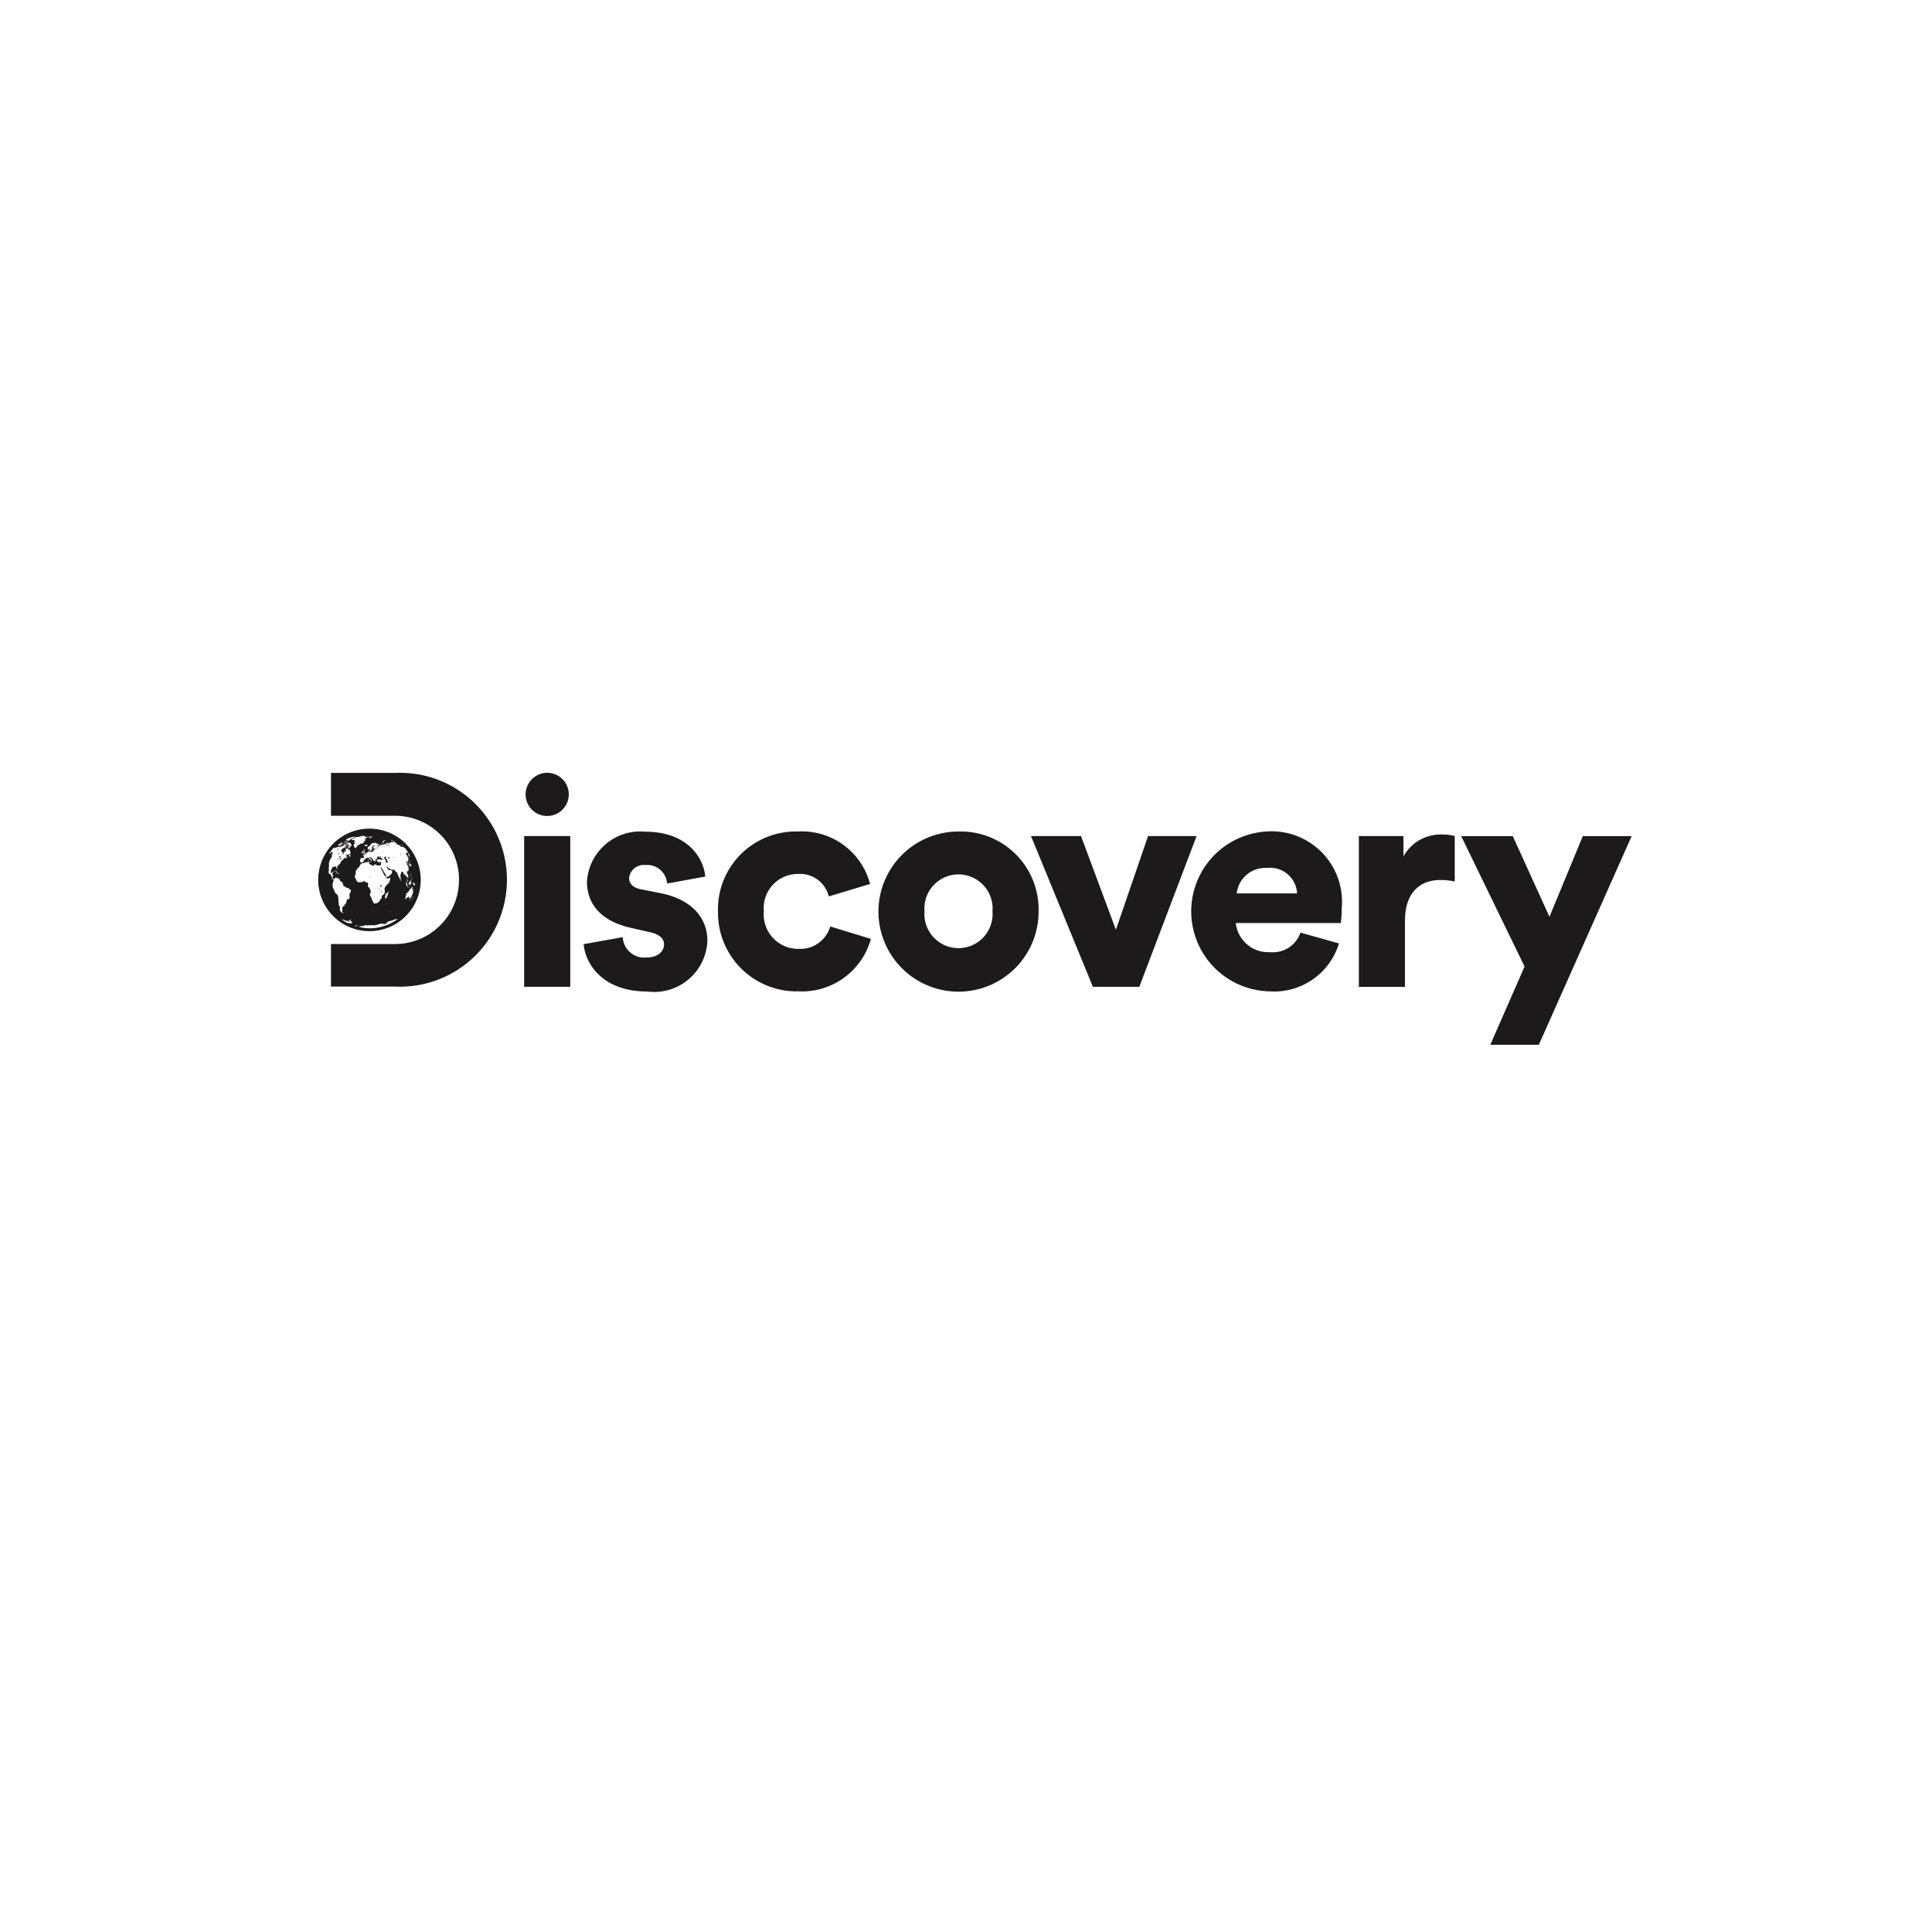 <svg xmlns="http://www.w3.org/2000/svg" xmlns:xlink="http://www.w3.org/1999/xlink" width="85" height="85" viewBox="0 0 85 85">
  <defs>
    <filter id="Rectángulo_18093" x="0" y="0" width="85" height="85" filterUnits="userSpaceOnUse">
      <feOffset dy="3" input="SourceAlpha"/>
      <feGaussianBlur stdDeviation="3" result="blur"/>
      <feFlood flood-opacity="0.161"/>
      <feComposite operator="in" in2="blur"/>
      <feComposite in="SourceGraphic"/>
    </filter>
    <clipPath id="clip-path">
      <rect id="Rectángulo_18354" data-name="Rectángulo 18354" width="57.786" height="11.964" fill="none"/>
    </clipPath>
  </defs>
  <g id="Grupo_19656" data-name="Grupo 19656" transform="translate(-9072 -1145)">
    <g transform="matrix(1, 0, 0, 1, 9072, 1145)" filter="url(#Rectángulo_18093)">
      <rect id="Rectángulo_18093-2" data-name="Rectángulo 18093" width="67" height="67" rx="10" transform="translate(9 6)" fill="#fff"/>
    </g>
    <g id="Grupo_19655" data-name="Grupo 19655" transform="translate(9086 1179)">
      <g id="Grupo_19655-2" data-name="Grupo 19655" clip-path="url(#clip-path)">
        <path id="Trazado_42249" data-name="Trazado 42249" d="M128.1,32.6a.944.944,0,0,0,1.041.894c.52,0,.774-.28.774-.574,0-.24-.16-.44-.654-.547L128.5,32.2c-1.415-.307-1.975-1.107-1.975-2.041a2.35,2.35,0,0,1,2.549-2.2c1.922,0,2.589,1.2,2.656,1.975l-1.682.307a.871.871,0,0,0-.948-.814.646.646,0,0,0-.721.574c0,.28.227.44.521.493l.881.174c1.375.28,2.042,1.107,2.042,2.081a2.341,2.341,0,0,1-2.643,2.242c-2.082,0-2.749-1.348-2.8-2.082Z" transform="translate(-114.701 -25.369)" fill="#1c1a1a"/>
        <path id="Trazado_42250" data-name="Trazado 42250" d="M192.349,31.474a1.518,1.518,0,0,0,1.548,1.641,1.368,1.368,0,0,0,1.375-.987l1.788.547a3.14,3.14,0,0,1-3.163,2.308,3.46,3.46,0,0,1-3.563-3.509,3.424,3.424,0,0,1,3.5-3.523,3.1,3.1,0,0,1,3.19,2.308l-1.815.547a1.3,1.3,0,0,0-1.335-.988,1.5,1.5,0,0,0-1.521,1.655" transform="translate(-172.745 -25.368)" fill="#1c1a1a"/>
        <path id="Trazado_42251" data-name="Trazado 42251" d="M273.756,31.461a3.523,3.523,0,1,1-3.523-3.509,3.43,3.43,0,0,1,3.523,3.509m-2.029,0a1.5,1.5,0,1,0-2.99,0,1.5,1.5,0,1,0,2.99,0" transform="translate(-242.062 -25.369)" fill="#1c1a1a"/>
        <path id="Trazado_42252" data-name="Trazado 42252" d="M344.12,36.749h-2.042l-2.723-6.632h2.2l1.535,4.123,1.415-4.123h2.135Z" transform="translate(-307.995 -27.334)" fill="#1c1a1a"/>
        <path id="Trazado_42253" data-name="Trazado 42253" d="M421.993,32.876a2.979,2.979,0,0,1-3.056,2.108,3.52,3.52,0,0,1-.147-7.032,3.1,3.1,0,0,1,3.323,3.4,4.221,4.221,0,0,1-.04.627h-4.618a1.436,1.436,0,0,0,1.508,1.281A1.281,1.281,0,0,0,420.3,32.4Zm-1.842-2.2a1.189,1.189,0,0,0-1.335-1.121,1.263,1.263,0,0,0-1.321,1.121Z" transform="translate(-377.085 -25.369)" fill="#1c1a1a"/>
        <path id="Trazado_42254" data-name="Trazado 42254" d="M499.7,31.463a2.746,2.746,0,0,0-.641-.067c-.814,0-1.548.48-1.548,1.8v2.9h-2.029V29.462h1.962v.894a1.873,1.873,0,0,1,1.722-.961,2,2,0,0,1,.534.067Z" transform="translate(-449.698 -26.679)" fill="#1c1a1a"/>
        <path id="Trazado_42255" data-name="Trazado 42255" d="M545.426,39.3l1.508-3.443-2.789-5.738h2.269l1.615,3.55,1.468-3.55h2.149L547.561,39.3Z" transform="translate(-493.859 -27.334)" fill="#1c1a1a"/>
        <path id="Trazado_42256" data-name="Trazado 42256" d="M11.715,4.807A2.814,2.814,0,0,0,8.9,1.986H6.081V.1H8.9a4.705,4.705,0,1,1,0,9.4H6.081V7.629H8.9a2.814,2.814,0,0,0,2.812-2.822" transform="translate(-5.519 -0.095)" fill="#1c1a1a"/>
        <path id="Trazado_42257" data-name="Trazado 42257" d="M5.794,37.937c-.006.007,0,.007.006,0s.007-.006,0,0a.021.021,0,0,0-.009.007" transform="translate(-5.255 -34.424)" fill="#1c1a1a"/>
        <path id="Trazado_42258" data-name="Trazado 42258" d="M20.95,32.982c0-.008,0-.008-.007,0s0,.009,0,.006a.011.011,0,0,0,.006-.01" transform="translate(-19.006 -29.929)" fill="#1c1a1a"/>
        <path id="Trazado_42259" data-name="Trazado 42259" d="M22.589,30.615c0-.005-.01,0-.013,0s0,0,0,0,.008,0,.008-.006" transform="translate(-20.489 -27.783)" fill="#1c1a1a"/>
        <path id="Trazado_42260" data-name="Trazado 42260" d="M10.918,66.243c0,.006,0,.006,0,0s.009,0,.009-.005-.006-.007-.012,0" transform="translate(-9.906 -60.116)" fill="#1c1a1a"/>
        <path id="Trazado_42261" data-name="Trazado 42261" d="M18.371,72.852s.005,0,.006,0,0,0,0,0,0,0,0,0" transform="translate(-16.671 -66.117)" fill="#1c1a1a"/>
        <path id="Trazado_42262" data-name="Trazado 42262" d="M17.3,33.832s0,0,0,0-.006,0,0,0,.005,0,.007,0" transform="translate(-15.698 -30.702)" fill="#1c1a1a"/>
        <path id="Trazado_42263" data-name="Trazado 42263" d="M42.18,49.286s0,0,0-.006-.008-.014-.005,0a.022.022,0,0,0,.006.01" transform="translate(-38.276 -44.717)" fill="#1c1a1a"/>
        <path id="Trazado_42264" data-name="Trazado 42264" d="M6.5,49.533c-.005,0-.006,0,0,.012s.009.011.009,0a.008.008,0,0,0-.006-.009" transform="translate(-5.898 -44.955)" fill="#1c1a1a"/>
        <path id="Trazado_42265" data-name="Trazado 42265" d="M6.535,41.651s0,0,0,0a.024.024,0,0,0,0,.011s0,0,0,0a.02.02,0,0,0,0-.011" transform="translate(-5.925 -37.801)" fill="#1c1a1a"/>
        <path id="Trazado_42266" data-name="Trazado 42266" d="M8.4,50.218c-.005.008-.008.03,0,.03s.006,0,.009-.009,0-.031-.005-.021" transform="translate(-7.619 -45.574)" fill="#1c1a1a"/>
        <path id="Trazado_42267" data-name="Trazado 42267" d="M10.726,65.951a.006.006,0,0,0,0,.006s0,0,0,0,0-.006,0-.006,0,0,0,0" transform="translate(-9.735 -59.852)" fill="#1c1a1a"/>
        <path id="Trazado_42268" data-name="Trazado 42268" d="M9.121,57.581a.029.029,0,0,0,.013.013c.007,0,.008,0,0-.009s-.017-.017-.013,0" transform="translate(-8.277 -52.253)" fill="#1c1a1a"/>
        <path id="Trazado_42269" data-name="Trazado 42269" d="M10.289,65.05s0,0,0,.005a.02.02,0,0,0,.006.007s0,0,0-.005a.01.01,0,0,0-.006-.007" transform="translate(-9.337 -59.039)" fill="#1c1a1a"/>
        <path id="Trazado_42270" data-name="Trazado 42270" d="M16.36,31.675s0,0,0,.006,0,0,.006,0,0-.006,0-.006a.009.009,0,0,0-.006,0" transform="translate(-14.848 -28.745)" fill="#1c1a1a"/>
        <path id="Trazado_42271" data-name="Trazado 42271" d="M24.6,49.476c-.02-.009-.022-.008-.011.014s.029.014.029,0-.008-.009-.018-.014" transform="translate(-22.311 -44.899)" fill="#1c1a1a"/>
        <path id="Trazado_42272" data-name="Trazado 42272" d="M20.825,51.177c-.005,0-.01,0-.01,0a.04.04,0,0,0,.009.013c.006.006.01.006.01,0a.018.018,0,0,0-.009-.013" transform="translate(-18.891 -46.445)" fill="#1c1a1a"/>
        <path id="Trazado_42273" data-name="Trazado 42273" d="M30.8,49.928a.011.011,0,0,0,.005-.009s0,0-.007,0-.006,0-.005.009,0,.005.007,0" transform="translate(-27.952 -45.303)" fill="#1c1a1a"/>
        <path id="Trazado_42274" data-name="Trazado 42274" d="M20.881,51.5s0,.008,0,.008a.009.009,0,0,0,.008-.008s0-.008,0-.008-.006,0-.008.008" transform="translate(-18.95 -46.734)" fill="#1c1a1a"/>
        <path id="Trazado_42275" data-name="Trazado 42275" d="M30.769,52.17a.041.041,0,0,0,.009.03c.009.009.01.009,0,0a.1.1,0,0,1-.008-.03.1.1,0,0,0,0-.019.1.1,0,0,1,0,.02" transform="translate(-27.926 -47.331)" fill="#1c1a1a"/>
        <path id="Trazado_42276" data-name="Trazado 42276" d="M42.476,41.344s0-.007,0-.007,0,0,0,.006,0,.007,0,.007,0,0,0-.006" transform="translate(-38.545 -37.517)" fill="#1c1a1a"/>
        <path id="Trazado_42277" data-name="Trazado 42277" d="M30.006,56.14a.024.024,0,0,0,0-.019s-.005.013-.006.032,0,.04,0,.046a.047.047,0,0,0,.006.022c.006.009.007.006.009-.023a.128.128,0,0,0,0-.038.044.044,0,0,1,0-.02" transform="translate(-27.223 -50.935)" fill="#1c1a1a"/>
        <path id="Trazado_42278" data-name="Trazado 42278" d="M24.718,36.171a.038.038,0,0,0-.009.014c0,.006.019,0,.022-.01s0-.013-.013,0" transform="translate(-22.426 -32.823)" fill="#1c1a1a"/>
        <path id="Trazado_42279" data-name="Trazado 42279" d="M29.607,53.522l.024,0c.005,0,.008,0,.006-.005s0-.015.01-.029.013-.026,0-.029-.041,0-.046.005a.128.128,0,0,0-.009.037c0,.027,0,.029.01.025" transform="translate(-26.859 -48.511)" fill="#1c1a1a"/>
        <path id="Trazado_42280" data-name="Trazado 42280" d="M33.988,33.66s0,0,0,.006,0,.007.006.007,0,0,0-.006a.018.018,0,0,0-.006-.007" transform="translate(-30.847 -30.549)" fill="#1c1a1a"/>
        <path id="Trazado_42281" data-name="Trazado 42281" d="M27.367,35.334s0,.006-.006,0-.007,0-.008.006,0,.009-.006.006-.005,0-.007,0a.005.005,0,0,0,0,.007c.011,0,.028-.015.027-.026s0-.009,0-.009,0,0,0,.008" transform="translate(-24.814 -32.061)" fill="#1c1a1a"/>
        <path id="Trazado_42282" data-name="Trazado 42282" d="M27.146,33.564s0,.007,0,.007.005,0,.006-.007,0-.007,0-.007a.006.006,0,0,0-.006.007" transform="translate(-24.637 -30.456)" fill="#1c1a1a"/>
        <path id="Trazado_42283" data-name="Trazado 42283" d="M27.15,35.24s0,.005,0,0a.011.011,0,0,0,0-.008s0,0,0,0,0,0,0,.008" transform="translate(-24.641 -31.976)" fill="#1c1a1a"/>
        <path id="Trazado_42284" data-name="Trazado 42284" d="M26.945,35.464a.012.012,0,0,0,0,.012s0,0,0-.006,0-.015-.007-.005" transform="translate(-24.455 -32.181)" fill="#1c1a1a"/>
        <path id="Trazado_42285" data-name="Trazado 42285" d="M15.357,33.7c0-.005-.008,0-.013,0s0,0,0,0l.01-.006" transform="translate(-13.925 -30.582)" fill="#1c1a1a"/>
        <path id="Trazado_42286" data-name="Trazado 42286" d="M12.534,38.858a.02.02,0,0,0-.012.008c-.01.012-.007.013.006,0s.011-.01.006-.01" transform="translate(-11.36 -35.267)" fill="#1c1a1a"/>
        <path id="Trazado_42287" data-name="Trazado 42287" d="M14.9,34.771s.005,0,0-.006-.012-.006-.017.005,0,.009,0,.006l.013-.006" transform="translate(-13.51 -31.548)" fill="#1c1a1a"/>
        <path id="Trazado_42288" data-name="Trazado 42288" d="M14.531,33.379a.026.026,0,0,1,.01-.008s0,0,0,0a.02.02,0,0,1-.014,0s0,0,0,0a.03.03,0,0,1-.008.013c0,.005,0,.007.006,0a.025.025,0,0,0,.015-.006" transform="translate(-13.167 -30.282)" fill="#1c1a1a"/>
        <path id="Trazado_42289" data-name="Trazado 42289" d="M13.426,33.98s0,0,.008,0,0,0,0,0-.006,0-.005,0" transform="translate(-12.185 -30.836)" fill="#1c1a1a"/>
        <path id="Trazado_42290" data-name="Trazado 42290" d="M13.308,38.7c0-.011,0-.014-.006-.006s-.007.017,0,.017.006-.005.008-.011" transform="translate(-12.068 -35.112)" fill="#1c1a1a"/>
        <path id="Trazado_42291" data-name="Trazado 42291" d="M14.341,37.994s0,0,0-.007,0-.007,0-.007,0,0,0,.007,0,.007,0,.007" transform="translate(-13.013 -34.47)" fill="#1c1a1a"/>
        <path id="Trazado_42292" data-name="Trazado 42292" d="M14.893,31.471s-.005,0,0,0,0,0,.006,0,0,0,0,0" transform="translate(-13.513 -28.562)" fill="#1c1a1a"/>
        <path id="Trazado_42293" data-name="Trazado 42293" d="M15.2,31.152c.006-.007,0-.007-.01,0l-.01.006h.008a.023.023,0,0,0,.013-.007" transform="translate(-13.779 -28.268)" fill="#1c1a1a"/>
        <path id="Trazado_42294" data-name="Trazado 42294" d="M12.535,35.263c0-.009-.006-.013-.01-.006s0,.006,0,.005a.008.008,0,0,1,.006,0s0,0,0,0" transform="translate(-11.366 -31.996)" fill="#1c1a1a"/>
        <path id="Trazado_42295" data-name="Trazado 42295" d="M14.34,31.624s0,0-.007,0a.022.022,0,0,1-.011.01c-.007,0-.006,0,0,0s.02-.01.016-.015" transform="translate(-12.994 -28.7)" fill="#1c1a1a"/>
        <path id="Trazado_42296" data-name="Trazado 42296" d="M12.845,62.248s0-.01,0-.012-.011.008-.01.015,0,0,.007,0" transform="translate(-11.652 -56.484)" fill="#1c1a1a"/>
        <path id="Trazado_42297" data-name="Trazado 42297" d="M14.911,38.065c.006-.008.006-.008-.008,0s-.009.007,0,.006a.016.016,0,0,0,.012-.007" transform="translate(-13.519 -34.542)" fill="#1c1a1a"/>
        <path id="Trazado_42298" data-name="Trazado 42298" d="M9.632,40.283a.371.371,0,0,0-.047.093c0,.013.018-.009.032-.039a.114.114,0,0,1,.031-.045c.022-.022.022-.022.024,0a.022.022,0,0,1-.007.023.081.081,0,0,0-.012.016s0,0,0,0,.008-.006.007.007l0,.016.016-.025a.276.276,0,0,0,.018-.031s0,0,.005.006.014,0,.012-.017-.011-.02-.014-.007,0,.007,0,.007,0,0,0-.006-.048-.008-.064.009" transform="translate(-8.699 -36.545)" fill="#1c1a1a"/>
        <path id="Trazado_42299" data-name="Trazado 42299" d="M10.872,40.765a.038.038,0,0,0,.029-.01c.008-.009.01-.023,0-.014a.055.055,0,0,1-.021.007c-.027.006-.034.017-.01.017" transform="translate(-9.854 -36.973)" fill="#1c1a1a"/>
        <path id="Trazado_42300" data-name="Trazado 42300" d="M8.917,35.663l-.017.016-.017.017H8.89a.029.029,0,0,0,.012-.008.025.025,0,0,1,.009-.007s0,0,0,.007,0,0,.006,0a.126.126,0,0,1,.022-.015c.016-.007.02-.018.006-.012s-.012,0-.005,0,0,0-.032.011l-.022.012L8.9,35.67l.018-.007" transform="translate(-8.061 -32.355)" fill="#1c1a1a"/>
        <path id="Trazado_42301" data-name="Trazado 42301" d="M10.793,36.038c0-.007,0-.005-.01,0s0,.007,0,.008.008,0,.013-.011" transform="translate(-9.783 -32.704)" fill="#1c1a1a"/>
        <path id="Trazado_42302" data-name="Trazado 42302" d="M10.459,39.213c0-.009,0-.015,0-.009s-.01.016,0,.016a.012.012,0,0,0,.008-.006" transform="translate(-9.483 -35.578)" fill="#1c1a1a"/>
        <path id="Trazado_42303" data-name="Trazado 42303" d="M9.712,37.391c-.006.006-.008.01-.006.01a.172.172,0,0,0,.032-.035c0-.008,0-.005-.011.006s-.008.01-.007.01,0,0-.007.01" transform="translate(-8.809 -33.908)" fill="#1c1a1a"/>
        <path id="Trazado_42304" data-name="Trazado 42304" d="M9.718,39.633c.008-.005.013-.007.01,0s0,.016.021.016h.016l.006-.02c0-.01,0-.018,0-.017s-.006,0-.006-.005-.013-.016-.048.009l-.037.028c-.007.008.023,0,.037-.008" transform="translate(-8.785 -35.934)" fill="#1c1a1a"/>
        <path id="Trazado_42305" data-name="Trazado 42305" d="M11.9,34.887s0,0,0,.006,0,.006,0,.006l0-.006s0-.006,0-.006" transform="translate(-10.792 -31.663)" fill="#1c1a1a"/>
        <path id="Trazado_42306" data-name="Trazado 42306" d="M9.4,38.963a.049.049,0,0,0,.006-.019c0-.009,0-.012,0-.009s-.01.032-.006.028" transform="translate(-8.526 -35.336)" fill="#1c1a1a"/>
        <path id="Trazado_42307" data-name="Trazado 42307" d="M9.229,37.124a.045.045,0,0,0-.021.011c-.013.012-.013.012.011,0s.019-.011.009-.01" transform="translate(-8.35 -33.692)" fill="#1c1a1a"/>
        <path id="Trazado_42308" data-name="Trazado 42308" d="M9.434,38.348c-.009.012-.011.015-.009.018s0,.006,0,.01a.018.018,0,0,0,0,.011s0,0,.009-.012a.293.293,0,0,0,.013-.028c0-.012,0-.012-.006,0" transform="translate(-8.548 -34.794)" fill="#1c1a1a"/>
        <path id="Trazado_42309" data-name="Trazado 42309" d="M10.17,41.141c-.015.006-.021.017-.01.017a.156.156,0,0,0,.058-.03c.007-.009,0-.008-.048.013" transform="translate(-9.216 -37.323)" fill="#1c1a1a"/>
        <path id="Trazado_42310" data-name="Trazado 42310" d="M9.635,38.313l-.008,0a.025.025,0,0,0-.01.009.054.054,0,0,0,0,.035.045.045,0,0,1,0,.024c-.006.013-.005.015,0,.006a.16.16,0,0,0,.017-.045l.008-.033" transform="translate(-8.717 -34.772)" fill="#1c1a1a"/>
        <path id="Trazado_42311" data-name="Trazado 42311" d="M9.6,39.386s.008-.005.01-.011a.052.052,0,0,0,0-.01l-.01.011c-.007.008-.009.01,0,.01" transform="translate(-8.709 -35.727)" fill="#1c1a1a"/>
        <path id="Trazado_42312" data-name="Trazado 42312" d="M8.948,36.359s0,0,0,0-.005.01-.019.021l-.016.012.013,0a.069.069,0,0,0,.022-.009l.023-.018.019-.013a.024.024,0,0,0,.009-.007c.008-.01,0-.005-.018.007s-.024.013-.029,0" transform="translate(-8.085 -32.984)" fill="#1c1a1a"/>
        <path id="Trazado_42313" data-name="Trazado 42313" d="M36.364,41.307c-.005,0-.01,0-.01.006a.009.009,0,0,0,.009.008.008.008,0,0,0,.01-.006.009.009,0,0,0-.009-.008" transform="translate(-32.994 -37.489)" fill="#1c1a1a"/>
        <path id="Trazado_42314" data-name="Trazado 42314" d="M36.193,40.232c-.006,0-.008,0,0,0a.015.015,0,0,0,.011,0s0,0-.008,0" transform="translate(-32.843 -36.514)" fill="#1c1a1a"/>
        <path id="Trazado_42315" data-name="Trazado 42315" d="M36.6,33.415s0,0,0,.005a.017.017,0,0,0,.006.007s0,0,0-.005a.013.013,0,0,0-.006-.007" transform="translate(-33.221 -30.327)" fill="#1c1a1a"/>
        <path id="Trazado_42316" data-name="Trazado 42316" d="M35.654,40.125c-.013.006-.016.012-.013.025s.009.013.009,0,0-.014.01-.013.008,0,.007-.006,0-.007,0-.007l-.011,0" transform="translate(-32.346 -36.412)" fill="#1c1a1a"/>
        <path id="Trazado_42317" data-name="Trazado 42317" d="M34.579,33.715c0,.007,0,.009,0,.01s0,.005.006.01,0,.009,0,.007,0-.01,0-.019-.01-.02-.011-.007" transform="translate(-31.383 -30.592)" fill="#1c1a1a"/>
        <path id="Trazado_42318" data-name="Trazado 42318" d="M36.257,33.414c-.006-.01-.018-.021-.015-.014a.062.062,0,0,0,.011.013c.008.008.008.007,0,0" transform="translate(-32.892 -30.312)" fill="#1c1a1a"/>
        <path id="Trazado_42319" data-name="Trazado 42319" d="M36.792,39.813s0,0,0,.007a.036.036,0,0,0,.011.008s0,0,0-.007a.033.033,0,0,0-.011-.008" transform="translate(-33.392 -36.134)" fill="#1c1a1a"/>
        <path id="Trazado_42320" data-name="Trazado 42320" d="M39.066,38.283a.153.153,0,0,0,0,.022.106.106,0,0,1-.014.065c-.005,0-.005,0,0,.006s.009,0,.012-.01.007-.012.009-.011.006-.03,0-.05a.136.136,0,0,0-.007-.021" transform="translate(-35.44 -34.745)" fill="#1c1a1a"/>
        <path id="Trazado_42321" data-name="Trazado 42321" d="M39.886,43s0,0,0,.007,0,.007.007.007,0,0,0-.007S39.888,43,39.886,43" transform="translate(-36.199 -39.024)" fill="#1c1a1a"/>
        <path id="Trazado_42322" data-name="Trazado 42322" d="M2.255,26.591A2.255,2.255,0,1,0,4.51,28.846a2.255,2.255,0,0,0-2.255-2.255M4.3,29.035a.006.006,0,0,1,0,.006s0,0,0,0,0-.005,0,0m-.144-.092s0,0,0,0,0,0,0,0,0,0,0,0m-.017-.029c0-.007,0-.007,0,0s0,.007,0,0,0-.007,0-.005a.32.32,0,0,1-.014.046.365.365,0,0,1,.008-.045m0,.088c.007,0,.01,0,.009.006s0,.008-.006.006a.012.012,0,0,0-.009,0s0,0,0,0,0-.006.009-.007m0,.083a.028.028,0,0,1,0,.01s0,.005,0,0a.039.039,0,0,1,0-.01s0,0,0,0m-.03-.315a.042.042,0,0,1,0-.016.227.227,0,0,1,.017.052s0,0,0,0,0,0,0,.009,0,.013,0,.013-.011-.006-.015-.022S4.1,28.795,4.1,28.8a.011.011,0,0,0-.006.01s0,0,0,0a.039.039,0,0,1,0-.02c0-.005.006-.007.006,0s0,.006.007-.01m.008.254s0,0,0,0a.006.006,0,0,1,0-.007s0,0,0,0,0,.006,0,.007m0,.14s0,0,0,0,0,.006-.006.007,0,0,0,0l.006-.007m0-.228a.021.021,0,0,1-.022.012c-.012,0-.015,0-.018.01a.045.045,0,0,0,0,.02c0,.009,0,.01.01,0a.034.034,0,0,1,.013-.011s0,0-.006.014L4.08,29v.018c0,.01,0,.021,0,.025a.057.057,0,0,1-.005.028s0-.007,0-.015,0-.01,0,0,0,0,0-.006a.123.123,0,0,1,0-.019.008.008,0,0,0,0-.007.1.1,0,0,0-.009.027.107.107,0,0,1-.012.032s0,0,0-.015a.057.057,0,0,0,0-.026.147.147,0,0,1,.013-.055.061.061,0,0,0,.005-.017c0-.013.017-.038.02-.033s.019,0,.025,0,.009-.006,0,.008m-.021.186a.015.015,0,0,1-.006.007.087.087,0,0,0-.015.018c-.014.02-.015.021-.012.009a.1.1,0,0,1,.026-.033c.007-.007.01-.007.008,0m-.067.035a0,0,0,0,1,.006,0c0,.01,0,.013-.008,0l0-.008h.005m-.008-.01-.011.007s-.005,0,0,0,.005-.009.007-.008,0,0,0,0,0,0,0,0a.007.007,0,0,1,0,.012m0-.1c-.005.006-.007.006-.007,0s0-.007-.013,0-.012,0-.011,0,0,0-.006,0-.007,0,0-.017a.048.048,0,0,0,0-.021.111.111,0,0,1,0-.051c0-.007.006-.009.012-.008s.009,0,.011-.008a.042.042,0,0,1,.012-.02.127.127,0,0,0,.019-.026c0-.009,0-.017.006-.017s0-.011.006-.023.005-.028.014-.013a.144.144,0,0,0,.013.017c.006.006.006.007,0,.007s0,.005,0,.01,0,.009,0,.01,0,0,0,.006,0,.006,0,.006a.056.056,0,0,0,0,.023.06.06,0,0,0,0,.022s0,.011-.006.014-.007.008-.01.018a.123.123,0,0,1-.011.027.043.043,0,0,0-.007.017.079.079,0,0,1-.017.038m-.012.1s0,.006,0,.007,0,0,0-.005,0-.006,0-.007,0,0,0,.005m-.145-.126a.012.012,0,0,1,0,.01s0,0,0,0a.015.015,0,0,1,0-.01s0,0,0,0m-.006-.039s0,0,0-.006,0-.006,0-.006,0,0,0,.006,0,.006,0,.006m0-.054a.362.362,0,0,0-.026-.046s0-.006,0,0a.028.028,0,0,0,.013,0,.067.067,0,0,1,.031.033.11.11,0,0,0,.016.032s.005,0,.008.009l.01.02a.028.028,0,0,1,0,.02.069.069,0,0,0,0,.033.061.061,0,0,1,0,.052c-.006.022-.01.029-.015.031s-.028-.048-.028-.075a.2.2,0,0,0,0-.039.076.076,0,0,1,0-.024.175.175,0,0,0-.012-.045m.078.192c0,.005.01.006.022,0s.017,0,.018,0a.011.011,0,0,0,.012.01c.006,0,.011,0,.01.007s-.033.009-.047.005l-.021,0c-.014,0-.023-.011-.019-.022a.015.015,0,0,1,.026,0m-.006-.1c0-.007.007,0,.007.01a.031.031,0,0,1,0,.015s-.007-.021,0-.025m.017.023a.006.006,0,0,1,0-.007c.005,0,.005,0,0,.009s0,0,0,0m.034.078s0,0,0,0,0,0,0,0,0,0-.005,0m0-1.211.013.022c.009.014.01.016,0,.011s-.005,0-.005,0,0,0-.023-.053c-.013-.033-.026-.063-.029-.067a.118.118,0,0,1-.014-.039s0,0,0-.011,0-.005.006.008a.168.168,0,0,1,.012.024.557.557,0,0,0,.03.061c.007.011.009.017,0,.016s0,.015,0,.028M4,28.465c0,.006,0,.008,0,.014l-.007-.014a.083.083,0,0,1-.009-.033.072.072,0,0,1,0-.022l0,0A.275.275,0,0,1,4,28.465m.058.269a.067.067,0,0,1,0,.026c0,.032-.009.029,0,0a.061.061,0,0,1,.005-.023m-.005-.058s0,0,0,0a.042.042,0,0,1,.008.017c0,.013,0,.013,0,0a.117.117,0,0,1-.008-.017m.039.086c0-.005,0-.009,0-.022s0-.016,0-.009,0,.006-.007-.007,0-.014,0-.012.011.015.015.038,0,.017,0,.012m0-.021c0-.009,0-.009,0,0a.024.024,0,0,1,0,.013s0,0,0,0,0-.006,0,0,0,0,0-.005m-.044.39c.011,0,.009.007,0,.01s-.008,0-.007,0a.011.011,0,0,1,.01-.006m.043-.438c.005,0,.008.009.012.035s0,.013,0,0-.005-.012,0-.015,0-.007,0-.013,0-.01,0-.01m-.008.01a.015.015,0,0,1-.005-.006s0,0,.007,0,0,0,0,0m-.01-.028c0-.007-.009-.01-.007-.006s0,.006,0,0a.015.015,0,0,0-.009,0s-.006,0-.007-.01,0-.01,0-.007,0,0-.009-.014-.007-.018-.005-.02a.036.036,0,0,0,0-.017.24.24,0,0,1-.005-.025c0-.006,0-.01.006-.009s.008,0,.013.02a.124.124,0,0,1,0,.03.052.052,0,0,0,.019.046.024.024,0,0,1,.013.016c0,.013,0,.013,0,0m-.007-.506c.006.02.007.031,0,.021s0-.005,0,0a.007.007,0,0,1-.009.007c-.006,0-.008,0-.006.012s0,.016-.008,0,0-.011-.009-.012,0,0,0,.009.009.025,0,.018,0,0,0,.006,0,.009-.005,0,0-.012,0-.016,0-.012,0-.012a0,0,0,0,0,0,.007s0,0,0,0-.005,0,0,.011.006.009.009.028,0,.028-.009,0-.005-.018-.007-.015S4,28.23,4,28.216s.007-.039.018-.038.012,0,.005-.037c0-.008,0-.008,0,0s0,.01.007,0a.113.113,0,0,0-.006-.056c-.008-.023-.01-.034-.005-.029s0,0,0,0,0-.008,0-.008a.173.173,0,0,1,.013.023.1.1,0,0,1,.014.04.326.326,0,0,0,.014.055m-.027-.146s0,0,0,.009,0,.008-.006,0-.016-.01-.015,0a.005.005,0,0,0,0,0s0,0,0,.008,0,.006,0,0-.009-.032,0-.031,0-.013-.008-.035,0-.016.011.006A.061.061,0,0,0,4.025,28c.01,0,.019.026.011.025m-.011-.15s0-.006,0-.005,0,0,0,.008,0,0,0,0m-.284-.53.006,0,.011.011a.075.075,0,0,1-.017-.011c-.005-.005-.005-.006,0,0M3.668,27.3a.007.007,0,0,1,.007,0l.024.014c.02.01.026.014.027.02s-.039-.007-.048-.016-.016-.019-.011-.021m.067.067c.005.007,0,0-.013,0s-.007-.006-.006-.009.011,0,.019.013m-.26-.106s0,.005,0,0a.015.015,0,0,1-.007-.007s0-.005,0,0a.011.011,0,0,1,.007.007m-.165-.127c0-.01.016-.013.018,0s.006.006.012.008.018.009.018.014a.1.1,0,0,1-.026,0l-.026,0,0-.011m-.1-.051s0,0,0,0,0,0,0-.008.046,0,.05.018a.029.029,0,0,0,.015.011.026.026,0,0,1,.018.017c.005.011,0,.011-.02,0s-.041-.019-.039-.025-.005,0-.014-.006-.015,0-.011-.005M2.9,27a.024.024,0,0,1,.013,0c.005,0,.005,0,0,0a.025.025,0,0,1-.012,0c-.005,0-.005,0,0,0M2.872,27c.009,0,.017,0,.016.006s-.025,0-.029,0,0-.006.013,0m-.03,0c.006,0,.007,0,0,.007s-.007.007-.01,0,0-.006.005-.005m-.019.189s.008-.005.01-.012,0-.013.008-.012,0,0,0-.01,0-.01,0-.009.009-.006.012-.014a.082.082,0,0,1,.074-.026.061.061,0,0,0,.025,0c.009-.005.033,0,.036.005s-.009.007-.022.009c-.043.006-.062.012-.062.017a.005.005,0,0,1-.006,0c-.009,0-.039.041-.036.052a.073.073,0,0,0,.019.023l.017.015-.02,0a.044.044,0,0,1-.028-.012.037.037,0,0,0-.018-.011c-.012,0-.026-.018-.015-.017m-.007.065c0,.008-.011.014-.017.009a.015.015,0,0,1,0-.011c0-.008.019-.006.021,0m-.068-.272h.019l-.018.006c-.018.007-.021.006-.021,0s.009,0,.019,0m-.424-.051a.087.087,0,0,0,.029,0,.091.091,0,0,1,.054.01c0,.007-.04.021-.049.015a.137.137,0,0,0-.03-.009c-.035-.007-.038-.02,0-.016m-.061.019s.006,0,.006,0a.048.048,0,0,1,0-.011c0-.007.018,0,.02,0s0,.006.008,0a0,0,0,0,1,.007,0s.008.008.016.011a.179.179,0,0,1,.033.018c.011.007.021.011.023.01s0,0,0,0-.041.011-.037,0-.01-.022-.02-.022-.01.006-.014.013S2.295,27,2.292,27s-.006.005-.008.011-.005.01-.022,0-.015-.012-.011-.013,0,0,0-.006-.009-.006.01-.011.019-.006.011-.01a.023.023,0,0,0-.019,0c-.011.007-.038,0-.034-.01s0-.006,0-.006a.009.009,0,0,1-.007-.007c0-.009.048-.007.057,0m-.356.692a.023.023,0,0,1,0-.018c0-.01.006-.014.013-.014a.02.02,0,0,0,.015-.012c.006-.016.04-.017.042,0a.025.025,0,0,1-.006.018.016.016,0,0,0-.005.014.044.044,0,0,1-.026.041l-.026.01a.017.017,0,0,1-.018,0c0-.006,0-.009.006-.019s.01-.014.006-.016m.064-.129a.013.013,0,0,1,.008-.007s0,0,0,.007-.006.007-.008.008,0,0,0-.007m0,.192A.059.059,0,0,1,2,27.687c.01,0,.009,0,0-.007a.029.029,0,0,0-.019,0s0,0,0,0a.02.02,0,0,1,.012-.011c.009,0,.01-.006.006-.016s0-.012.008-.012a.02.02,0,0,0,.016-.012c0-.006,0-.011,0-.011s0-.005,0-.011,0-.009-.013-.006-.014,0-.008-.015,0-.027-.007-.01,0,0,0-.007,0-.015,0-.012,0,0,0-.021A.14.14,0,0,1,2,27.5a.034.034,0,0,1,.019-.006c.012,0,.012,0,0,.01s-.012.016.006.013.02.006,0,.028-.008.013,0,.017a.024.024,0,0,1,.009.018.024.024,0,0,0,.009.018.037.037,0,0,1,.012.022c0,.01.008.018.012.018s.015.015,0,.027a.02.02,0,0,0-.007.017s0,.009,0,.009l-.021,0-.042.008a.161.161,0,0,0-.037.01c-.008,0-.006,0,0-.011m.114-.336c-.016,0-.027-.006-.024-.007s.009-.017,0-.016-.005,0,0-.011,0-.011-.007-.01-.011-.01.008-.018a.011.011,0,0,1,.016.007c0,.008.008.01.013.006a.1.1,0,0,1,.033-.009c.014,0,.026-.007.027-.01s0-.006,0-.006a.116.116,0,0,1,.035.036c-.009.03-.074.043-.107.039m-.313-.476c.007,0,.011,0,.01,0s-.026.006-.024,0a.029.029,0,0,1,.014,0m-.537.184a.037.037,0,0,1,.012-.01.02.02,0,0,0,.009-.008s.007-.007.024-.013a.044.044,0,0,1,.028.007l.008,0a.018.018,0,0,1,.009,0s.005,0,.006,0,.009-.008.029-.012a.119.119,0,0,0,.032-.01s-.011,0-.039,0c-.011,0-.013,0-.007,0s.007-.007,0-.006a.029.029,0,0,0-.011.008.018.018,0,0,1-.027,0c0-.006,0-.012.021-.019a.149.149,0,0,0,.029-.012A.037.037,0,0,1,1.385,27a.026.026,0,0,0,.018-.006.173.173,0,0,1,.041-.018.335.335,0,0,1,.182-.024.083.083,0,0,1-.03.013c-.014,0-.025.01-.024.012s-.006.007-.016.011l-.039.019a.4.4,0,0,1-.075.034c-.011,0-.016.012-.006.01s.006,0,0,.009a.055.055,0,0,1-.023.012.024.024,0,0,0-.015.008.039.039,0,0,1-.012.011c-.009.006-.009.006,0,.009s0,.006-.065.021-.068.011-.036,0c.012-.005.014-.007.012-.01s0,0,.015-.005.017,0,.016,0,0,0,0-.007,0,0-.008,0-.016,0-.006-.007,0,0,0,0c-.032.017-.042.02-.05.018s-.012-.007,0-.015.007,0,0,0-.024,0-.017-.008m.019.041c0-.007.009-.009.01,0s0,.005-.005.006-.006,0,0,0m0,.01s0,0,0,.005a.01.01,0,0,1,0,.006s0,0,0-.005l0-.006M1.2,27.088s0,0,0,0l-.007,0s0,0,.005,0m-.005.023a.01.01,0,0,1,.01,0h.013c.005,0,.005,0,0,.007s0,.009,0,.009.008,0,0,0-.013,0-.013,0,0,0,0,0a.007.007,0,0,1-.006-.011m0,.03s.007-.005.009,0h.023c.011,0,.02,0,.021.008s.008.007.048,0,.047-.01.049-.006l0,.006-.009.006a.386.386,0,0,1-.069.018c-.045.009-.057.01-.056,0s0-.008,0-.008,0,0,0-.008-.006-.006-.012,0-.021,0-.015-.007m.006.025c0,.012-.014.023-.025.016l0,0,.011-.008c.014-.011.016-.011.018-.005m-.064-.045a.016.016,0,0,1,.015-.007h.02c.01,0,.015.006.01.014s-.017.009-.014,0-.007,0-.017,0-.016,0-.009,0,.009-.006,0,0-.007,0,0,0m-.017.033s0,0,0,.006,0,0,0,0,.006-.008.007,0m0,.019c0,.005,0,0,.01,0s.005-.007.007,0,.009,0,.009,0,0-.006.014-.009.014,0,.009.008a.053.053,0,0,1-.032.028c-.007,0-.008,0,0-.007s.005-.009-.007,0-.014.005-.012,0,0,0,0,0-.006,0,0,0a.008.008,0,0,1,.015,0m-.023.019s0,0,0,.008,0,0,0,0a.012.012,0,0,1,.006-.006m0,.044s0-.006,0-.005,0-.009.01-.014a.06.06,0,0,1,.03-.009s0,0-.008.011-.01.01,0,.011,0,.02-.015.022a.027.027,0,0,0-.013.009s-.007,0-.01,0a.025.025,0,0,0-.011-.011s0,0,0-.007.006,0,.009,0,.006,0,.011,0m-.034-.084.015-.008a0,0,0,0,1,0,0s0,0-.015.008-.015,0,0,0m0,.01c.009,0,.012,0,.009,0a.05.05,0,0,1-.018.01c-.007,0-.011,0-.009,0a.044.044,0,0,1,.018-.01m-.026.009s0,0,0,0,0,0-.005,0,0,0,0,0m0,.033a.012.012,0,0,0,.014,0c.01,0,.01,0,.01-.01a.015.015,0,0,1,.007-.013c.01-.009.013-.009.01,0s0,.008.01,0,.011,0,.009,0a.06.06,0,0,1-.033.023.151.151,0,0,0-.035.016c-.018.01-.025.012-.026.009s0,0,.006-.007.006,0,.006-.006,0,0-.007,0a.032.032,0,0,1-.013.007l-.011,0H.976L.99,27.22a.057.057,0,0,1,.028-.018.019.019,0,0,1,.017,0m-.065.024a.032.032,0,0,1,.011-.008s0,0,0,0-.015.011-.009,0m0-.013c.028-.021.057-.033.047-.021s-.029.023-.024.016,0,0-.009,0-.011.009-.009.007,0,0,0,0a.031.031,0,0,1-.016.008H.944l.024-.018M.883,27.3C.9,27.287.9,27.281.9,27.278s0-.006.011-.01a.083.083,0,0,1,.023-.009l.019,0c.01,0,.019,0,.013.009s0,0,0,0,.008,0,0,0,0,.006.009,0,.013,0,.011,0,0,0,.007,0,.018-.012.015,0,0,.012.009,0,0-.013.012-.015a.03.03,0,0,0,.012-.008c.006-.007.026-.014.022-.008l-.011.012a.051.051,0,0,0-.015.028c0,.013,0,.021,0,.02a.013.013,0,0,1,.011,0l0,.006-.011,0c-.006,0-.01,0-.009.006s-.026.023-.037.016-.009,0-.015,0-.065.03-.063.022,0-.006-.007,0a.012.012,0,0,1-.012,0l0-.005.015-.008a.087.087,0,0,1,.025-.009.022.022,0,0,0,.013-.006s-.009,0-.023,0-.025.005-.023,0a.02.02,0,0,1,.011-.009c.01,0,.009,0,0-.006H.917l.015-.014.015-.014-.009.006a.144.144,0,0,0-.032.026c-.007.011-.028.019-.034.013l-.006,0L.883,27.3M.2,28.472a.027.027,0,0,1-.005.01s0,0,0-.01,0-.011.006-.01a.025.025,0,0,1,0,.01m.294.555s0-.006,0-.012,0-.009,0-.006a.034.034,0,0,1,0,.012s0,.007,0,.006m.536,1.24c0,.009,0,.015,0,.014s-.006,0-.005-.006,0,0-.008,0A.015.015,0,0,1,1,30.266s0-.006,0-.006,0-.011-.012-.024S.969,30.21.964,30.21s-.006,0,0,0,0-.027,0-.028,0,0,0,.008,0,.007-.006-.008a.041.041,0,0,0-.01-.022s-.006-.007,0-.009.006,0,.011.008.009.01.009.009c-.007-.034-.012-.042-.03-.043s0,0,0-.007a.012.012,0,0,1,.015,0c.007,0,.009,0,.006-.013l0-.024c0-.033-.009-.048-.015-.049s0,.005,0,.014,0,.016,0,.017,0,0-.005-.009a.218.218,0,0,0,0-.033.084.084,0,0,1,0-.029A.057.057,0,0,0,.9,29.961.093.093,0,0,1,.9,29.912a.224.224,0,0,0-.007-.1c-.005-.015-.007-.026,0-.027s0-.007,0-.013a.152.152,0,0,1,0-.039,1.2,1.2,0,0,0-.022-.161.148.148,0,0,0-.06-.1C.766,29.444.738,29.41.739,29.4a.179.179,0,0,0-.016-.042C.714,29.338.7,29.3.686,29.272A.432.432,0,0,0,.654,29.2a.086.086,0,0,1-.014-.08c.009-.012.009-.03,0-.03s-.008-.007-.01-.016,0-.08.01-.079.005-.008.005-.019a.029.029,0,0,1,.005-.019c.014-.005.022-.1.023-.13a.136.136,0,0,0,0-.036c0-.007-.024.015-.025.027s-.011.012-.017,0A.032.032,0,0,0,.616,28.8c-.012,0-.013,0-.009-.015a.024.024,0,0,0-.014-.027s0-.008,0-.017a.094.094,0,0,0,0-.037.081.081,0,0,1,0-.028s0-.006-.005-.006a.065.065,0,0,1-.042-.048c-.005-.033-.01-.038-.024-.027s-.015.008-.031-.013a.138.138,0,0,1-.02-.03.053.053,0,0,0-.009-.014.1.1,0,0,1-.013-.049.066.066,0,0,1,.008-.019.167.167,0,0,0,.013-.089.294.294,0,0,1,0-.04.229.229,0,0,0,0-.038.253.253,0,0,1,.007-.059c0-.017.006-.027,0-.032s0-.007-.013.015a.119.119,0,0,0-.008.028.282.282,0,0,1,0,.037c0,.017,0,.032,0,.034s0,.016-.007.03a.064.064,0,0,0,0,.03s0,.021,0,.027-.007-.042,0-.054a.044.044,0,0,0,0-.023c-.008-.034-.008-.031,0-.04s.008-.01.008-.025a.315.315,0,0,1,.01-.058c.012-.045.012-.058,0-.064a.007.007,0,0,1,0-.009.241.241,0,0,0,.008-.032.128.128,0,0,1,.012-.038c0-.006,0-.009,0-.006s0-.017.006-.031a.034.034,0,0,0,0-.012.939.939,0,0,1,.063-.118.3.3,0,0,0,.03-.057c.005-.015.005-.016.008-.013s.012.009.017,0,.008-.025,0-.029a.006.006,0,0,1,0-.009s0-.006,0-.005S.6,27.807.6,27.818a.015.015,0,0,1,0,.014c-.006,0-.015-.036-.01-.044s0,0,0,0,.007.008.011,0,0-.006,0-.006,0,0,0-.013l.007-.015c0-.008,0-.012,0-.009s0,0,0-.011.009-.014,0-.007-.015.011,0-.011S.63,27.7.627,27.7s0-.021,0-.026,0,0,0,0-.006,0-.009.012,0,.01,0,.008,0,0,0,.009-.007.011-.007.006a.094.094,0,0,1,.007-.02c0-.007,0-.011,0-.009s0,0,0,0a.02.02,0,0,1,.008-.007.04.04,0,0,0,.014-.022s0,0-.006.007a.028.028,0,0,1-.007.01s0,0,0-.005l.007-.012a.049.049,0,0,0,.005-.012c0-.005,0-.005,0,0s0,.008-.006.008a.006.006,0,0,0,0,0,.163.163,0,0,1-.018.035s.008-.028.017-.04.007-.01,0-.006-.013.011-.013,0,.007-.022,0-.022-.006,0-.007-.007,0,0-.01,0-.006.009-.01.01a.082.082,0,0,0-.016.012c-.013.012-.023.017-.012.006s.006-.006,0-.006S.589,27.609.6,27.6s.006,0,0,0a.139.139,0,0,0-.032.028l-.01.009c-.008.006-.017.017-.012.015s0,0-.006.008l-.022.019a.1.1,0,0,0-.015.014L.5,27.7a.1.1,0,0,0-.016.014.186.186,0,0,1-.024.019l-.012.009.005-.008s.007-.005.007,0,0,0,0,0l.021-.021a.287.287,0,0,0,.028-.029c.01-.013.011-.014.005-.012l-.009.007s0,0,0,0,0,0-.008,0-.007,0,0-.007.006-.01,0-.009l.045-.064a.1.1,0,0,0,.019-.016l.009-.012c.005-.007,0-.007,0,0l-.008.005.021-.027a.015.015,0,0,0,.008-.005C.6,27.526.6,27.517.6,27.522l0,0,.053-.064.025-.018.015-.01.008,0,.008,0,.012,0,.013,0c.031-.01.018,0,.032.005s.01,0,.018-.006a.193.193,0,0,1,.054-.029.075.075,0,0,0,.021-.013c.007-.006.008-.006.007,0s0,.01.012,0,.007-.006.006,0,0,0,.011,0a.028.028,0,0,1,.023,0,.053.053,0,0,0,.024,0c.013,0,.022,0,.01.006a.04.04,0,0,0-.012.009s0,0,.02,0S1,27.387.989,27.4s0,.007,0,0A.064.064,0,0,0,1,27.389a.033.033,0,0,1,.018-.017.037.037,0,0,0,.013-.009s-.006,0-.015.006-.014.006-.013,0,.03-.017.033-.009.049.008.062-.006.014-.018.005-.016,0,0,.009-.01.023-.011.024,0,0,.008-.005.009l-.01,0s0,0,0,.006a.02.02,0,0,1,0,.014s0,.009,0,.01.005,0,.009-.009a.031.031,0,0,1,.017-.017c.013-.006.025-.018.017-.017s0,0,0-.006,0-.006,0-.007-.016-.007-.009-.02a.059.059,0,0,1,.018-.02.05.05,0,0,0,.022-.031.032.032,0,0,1,.012-.018c.008-.006.058-.019.055-.014a.12.12,0,0,1-.04.029s-.009,0-.018.011-.012.014-.01.013.007.028,0,.031-.011.014,0,.013.006,0,0,.011-.006.015.009,0,.012-.01.015,0,0,.008,0,.013-.008.008-.007.015.008.007.014-.007.006-.01.008-.007.009,0,.017-.011.013-.014.011-.014,0-.011.01-.015,0,0-.013,0-.019,0-.019-.014,0-.013.015-.03a.085.085,0,0,1,.051-.033c.013,0,.013,0,0,.007a.058.058,0,0,0-.014.013l-.007.013a.015.015,0,0,0,0,.014c0,.008.005.008.01,0s0-.006,0-.006,0,0,0-.011a.062.062,0,0,1,.043-.033c.015-.005.019-.005.018,0s0,.006,0,0a.025.025,0,0,1,.019-.01c.017,0,.03.006.022.015s0,.006,0,0,.008.006.011.014.007.012.012.008.024,0,.02.008,0,0,0,0,.015,0,.01.007,0,.006,0,0,.01,0,.009,0a.011.011,0,0,1-.009.008c-.007,0-.007,0,0,.006s.006,0,0,.006c-.022,0-.016.024.01.028.007,0,.011.006.011.01s0,.008.012.01l.013,0-.017.016c-.01.009-.018.015-.018.013s0,0-.006.006-.016.009-.019,0-.009-.023-.021-.013-.012.01-.008.021.006.01.008.01,0,.006,0,.015a.032.032,0,0,1-.01.027c-.009.01-.01.01-.023,0s-.023-.01-.01.007.008.031,0,.024l-.015-.006a.021.021,0,0,1-.011-.011s0,0-.007,0-.016-.009-.009-.017,0-.005,0,0-.007,0-.008-.009-.01-.007-.03,0-.027,0-.025,0,.022-.023.027-.02a.034.034,0,0,0,.021,0c.011,0,.015-.006.015-.013s0-.01.011-.013c.028-.015.036-.039.018-.05s-.01-.009-.009-.012,0,0-.006,0-.008,0-.006,0a.014.014,0,0,0,0-.014c-.007-.011-.008-.011-.012,0s-.01.009-.033.011a.106.106,0,0,0-.028,0l.011.008a.011.011,0,0,1,0,.014s-.007.007-.008.006-.009.01-.007.019l0,.009-.011.009a.084.084,0,0,1-.022.011.016.016,0,0,0-.014.011c0,.006,0,.007,0,0a.014.014,0,0,0-.011-.008c-.006,0-.01,0-.008,0s-.049.056-.059.058a.048.048,0,0,0-.03.022.01.01,0,0,1-.008.006.182.182,0,0,0-.061.052c-.026.032-.032.043-.024.047s.005.009,0,.019,0,.016.011.016a.023.023,0,0,1,.022.013c0,.007.009.014.012.013a0,0,0,0,1,0,.006s.007.006.017.005.019,0,0,.046a.061.061,0,0,0,0,.029c0,.018,0,.02.015.014s.017-.016.029-.052l.008-.025.022-.015A.119.119,0,0,0,1.19,27.6a.065.065,0,0,0,.014-.05c0-.007,0-.008.008-.021a.107.107,0,0,0,.024-.042.194.194,0,0,1,.016-.034.017.017,0,0,1,.016,0,.073.073,0,0,0,.024,0c.013,0,.025.009.021.018s0,.006.009.009.011,0,0,.029-.011.026,0,.022a.007.007,0,0,1,.009,0c0,.012.023,0,.045-.024l.019-.022c0,.016,0,.024,0,.04a.153.153,0,0,1,0,.051.022.022,0,0,0,0,.018.035.035,0,0,1,0,.014s0,.007.008.008l.009,0s.005,0,.011.006,0,0,0,.006,0,.009,0,.016.011.012,0,.03a.039.039,0,0,1-.029.028.183.183,0,0,0-.04.022c-.017.012-.024.014-.057.01s-.04,0-.052.008l-.03.021a.312.312,0,0,0-.038.035c-.017.019-.018.021-.006.009a.133.133,0,0,1,.074-.042c.016,0,.019,0,.016.01a.033.033,0,0,1-.018.015c-.01,0-.012.005-.005.006s.006.005,0,.015a.026.026,0,0,0,.016.039c.01,0,.017,0,.03-.017s.016-.016.012-.006,0,.013,0,.013,0,0,0,.007-.008,0-.008,0,0-.007,0,0a.1.1,0,0,1-.049.033.1.1,0,0,0-.024.015c-.009.007-.017.011-.019.008s.005-.026.01-.026a.054.054,0,0,0,.016-.012c.012-.011.011-.011,0-.007l-.019.006-.016.009-.031.017a.078.078,0,0,0-.044.055c0,.007,0,.01-.022.014s-.021.007-.019.011,0,.007-.008.006-.013,0-.021.018-.013.018-.018.018-.008,0-.01.01A.082.082,0,0,1,1,28.061c-.008.012-.009.01,0-.011s.006-.021,0-.015a.125.125,0,0,0-.018.052.031.031,0,0,1-.008.017c-.006.006-.007.009,0,.009s0,0,0,.007-.006,0-.008,0,0,0,0,.007,0,.012-.01.012a.03.03,0,0,0-.016.011c-.005.006-.011.011-.014.011a.069.069,0,0,0-.021.018.072.072,0,0,1-.021.018.128.128,0,0,0-.032.044.189.189,0,0,0-.007.031.314.314,0,0,1-.023.089c-.006.01-.011.018-.014.018s-.008-.019,0-.026a.122.122,0,0,0,0-.023A.068.068,0,0,1,.8,28.3c.011-.019,0-.048-.007-.04s-.01,0-.012,0-.012-.011-.024-.011-.021,0-.026.016-.006.016-.017.01a.045.045,0,0,0-.056,0,.04.04,0,0,1-.017.011c-.008,0-.03.031-.038.055a.078.078,0,0,1-.011.024.24.24,0,0,0-.023.047.216.216,0,0,0-.02.079c0,.043,0,.057.025.048s.015,0,.016,0,.023-.017.03-.034a.045.045,0,0,1,.041-.035c.02,0,.021,0,.006.026a.324.324,0,0,0-.018.031c-.005.011-.01.018-.011.016s-.006.007-.011.022a.181.181,0,0,1-.017.034c-.009.011-.01.011.026.013.019,0,.025,0,.028.015s0,.018-.017.061-.02.049-.018.067a.085.085,0,0,0,.008.031c.005.01.008.01.023,0s.028-.007.034.016,0,.015.022-.006a.137.137,0,0,0,.021-.032c0-.006.005-.01.007-.01H.746a.014.014,0,0,0,.009-.006.014.014,0,0,1,.011,0,.061.061,0,0,0,.023-.013c.02-.016.024-.012.009.009s-.011.03,0,.017a.022.022,0,0,1,.016-.007s.008,0,.009-.009,0-.007,0,0a.007.007,0,0,0,.006.007s.008.008.01.017.008.015.018.014a.024.024,0,0,1,.019.007c0,.006.011.007.027,0s.022-.007.023,0a.023.023,0,0,0,.011.018c.008,0,.009.01,0,.02s-.005.015.005.016.016.013.025.037.015.036.047.043.035.012.047.035a.407.407,0,0,1,.022.054.126.126,0,0,0,.017.036c.01.01.009.013,0,.033a.073.073,0,0,0-.01.037c0,.014,0,.013.01,0s.011-.018.022-.014.024.02.012.036-.009.016-.006.019.01,0,.015-.015l.011-.021.032.02c.026.016.034.023.035.036s0,.015.014.01a.023.023,0,0,1,.024,0A.09.09,0,0,0,1.3,29.2c.02,0,.032.01.059.037a.143.143,0,0,0,.048.035c.011,0,.015.008.023.032a.155.155,0,0,1,.007.05.4.4,0,0,1-.058.109c-.007.01-.008.024,0,.055a.324.324,0,0,1,0,.068.078.078,0,0,0,0,.029.069.069,0,0,1-.007.028.111.111,0,0,0-.008.03c0,.011-.018.025-.034.024a.135.135,0,0,0-.081.041.077.077,0,0,0,0,.04.077.077,0,0,1-.006.048l-.014.03c0,.006,0,.007,0,0a.013.013,0,0,0,0-.012c0-.006-.013.012-.016.038a.1.1,0,0,1-.013.036c-.01.014-.014.015-.038.008a.1.1,0,0,1-.034-.016c-.005-.006-.008-.006-.007,0a.039.039,0,0,0,.013.015.043.043,0,0,1,.014.02c0,.007.005.013.008.013s.009.015,0,.03-.024.019-.056.015c-.012,0-.016,0-.013.005a.057.057,0,0,1,0,.023c0,.014,0,.014-.021.007s-.021-.007-.014.007a.078.078,0,0,0,.013.018s0,.005,0,0,0,0,0,0a.115.115,0,0,1,0,.034.011.011,0,0,1-.01.009c-.02,0-.009.036.013.041a.014.014,0,0,1,0,.026.023.023,0,0,0-.009.019c0,.007,0,.012-.006.012s-.009.006,0,.024.008.015,0,.015,0,0,0,.006a.038.038,0,0,1,.013.013.117.117,0,0,0,.047.036c.016,0,.01.011-.008.01a.039.039,0,0,1-.025-.008c-.007-.006-.007-.006,0,0s0,.007-.006.005-.011,0-.01-.007,0-.006-.013-.008-.013,0-.012-.006a0,0,0,0,1,0,0s0,0,.007-.008,0-.008,0-.01-.007,0,0-.009,0-.008,0-.009-.006,0-.006.013M.52,27.689c-.01.006,0,0,.006-.01a.064.064,0,0,0,.012-.011.017.017,0,0,1,.007-.006s0,0,0,.006-.006.006,0,.006-.009.011-.017.016m.069.038A.014.014,0,0,1,.6,27.722s0,0,0,.014l-.01.015a.058.058,0,0,1,.006-.024m.764-.406c-.009.016-.016.022-.027.023s0-.02.018-.027l.015-.007-.006.01m.01,0s.006,0,0,0a.009.009,0,0,1-.008,0s0,0,.006,0M1.33,27.3a.043.043,0,0,1-.013.011s0,0,.008-.01.016-.013,0,0m-.065.137s-.005,0-.007,0,0,0,0,0,0,0,0,0m-.049-.006c-.006,0-.009,0-.024.007s-.017.011-.017.005,0-.006-.01,0-.008,0,0,0a.164.164,0,0,0,.022-.027.083.083,0,0,1,.018-.02l.008,0,0,.006s0,.008,0,.009.022.014.019.019,0,.006,0,.006.005,0,0,.006-.011.009-.019,0m.013.031s0,0,0,.006a.02.02,0,0,1-.01.007s0,0,0-.006a.02.02,0,0,1,.011-.007m-.026,0a.025.025,0,0,1-.014.008s-.006,0,0-.006a.022.022,0,0,1,.014-.008s.006,0,0,.006m-.04.148-.009.007s-.006,0,0,0A.012.012,0,0,1,1.16,27.6s0,0,0,0m-.064.082s0,0-.007,0,0-.005,0-.007a.009.009,0,0,1,.006,0s0,0,0,.007m.312.145c0,.005-.009.007-.012,0s0-.006.007-.018.019-.018.011-.007,0,.008,0,.01,0,.007,0,.012m.008-.05c-.007.012-.008.015,0,.011s0,.005-.016.018-.038.031-.023.013,0-.009-.023-.008-.031,0-.029-.005.005-.007.007-.007.006-.005.009-.011.006-.011.008-.011.007-.006.012-.014a.228.228,0,0,1,.025-.033c.02-.022.04-.028.02-.006s-.027.034-.019.028.007,0,.008.006.007.01.017.007.014,0,0,.013m-.125,0a.026.026,0,0,1-.011-.011c0-.012.015-.007.018,0s0,.011-.007.007m-.036.077s-.01,0-.011-.011,0-.009,0-.007a.052.052,0,0,0,.011.011c.007.005.007.006,0,.007m-.3.938s0,.007-.007.007,0,0,0-.008,0-.007.007-.007,0,0,0,.008M.94,28.581a.014.014,0,0,1-.013.006c-.006,0-.01,0-.009-.008a.013.013,0,0,1,.013-.006c.006,0,.01,0,.009.008M.788,28.5s-.007-.006-.007-.012,0-.011-.007-.012a.009.009,0,0,1-.009-.008s0-.008-.009-.008-.008,0-.006-.008-.009-.01-.017,0a.061.061,0,0,1-.017.011c-.01,0-.01,0,0-.007a.071.071,0,0,1,.024-.017c.024-.009.034,0,.071.048a.184.184,0,0,0,.018.021c.011.009,0,.019-.024.018s-.018,0-.013-.012,0-.011,0-.011m-.008.067c0,.005,0,.008-.009.007s-.013,0-.013-.009.017-.008.022,0M.818,28.4s0-.007.007-.007,0,0,0,.008,0,.007-.007.007,0,0,0-.008m.009.164c.012,0,.02-.008.017-.025s.037-.007.049.011a.044.044,0,0,1,.009.019l-.02,0a.066.066,0,0,0-.023,0c-.008.005-.047-.006-.045-.012s.007,0,.013,0m.579,2.012s0,0,0,0-.006,0,0,0,0,0,.007,0m-.052.094a.029.029,0,0,0-.018,0,.018.018,0,0,1-.017-.006s0-.006,0-.005h.027c.014,0,.016,0,0-.006s-.009,0-.006-.006,0-.007,0-.013,0-.01,0-.011.013,0,.033.023c.033.037.032.047,0,.039s-.022-.006-.011-.008,0,0,0-.007m-.042-.029c.016,0,.016.007,0,.005s-.013,0-.012-.005.006,0,.013,0m-.008-.014s.006,0,.005,0,0,0-.006,0,0,0,0,0M1.36,30.6c0-.005.006,0,.009,0a.007.007,0,0,1,0,.007c-.005,0-.009,0-.006-.009m-.064.062s0,0-.006,0a.025.025,0,0,1-.01-.007s0,0,.006,0,.01,0,.01.007M1.2,30.278c-.008,0-.009,0-.006-.006a.011.011,0,0,1,.012-.006c.011,0,.008.01-.006.012m-.018-.006c-.005,0-.006,0-.007,0s0-.008.006-.007.009.005,0,.011m-.03.343s0,0,0,0a.013.013,0,0,1-.005-.006s0,0,0,0a.011.011,0,0,1,0,.006m-.08-.543s0,.006,0,0a.011.011,0,0,1-.006-.007s0-.005,0-.005a.009.009,0,0,1,.006.007m.012.515-.022-.008s-.007,0-.007,0a.027.027,0,0,0-.01-.008c-.006,0,0,0,.017.006s.049.024.022.015m.351.21-.013,0-.015-.007s.006,0,.013,0,.029,0,.016.009m.053-.069c-.006,0-.011,0-.01,0a.011.011,0,0,0,.007.005s0,0,0,.011-.007.007-.01.005-.005,0-.006,0-.009.005-.024,0l-.035,0a.156.156,0,0,1-.07-.024.068.068,0,0,0-.026-.011s.024.025.046.034.017.009.015.011a.27.27,0,0,1-.071-.027c-.01,0-.013-.005-.01,0a.047.047,0,0,0,.018.011.07.07,0,0,1,.021.012s0,0,0,0a2.11,2.11,0,0,1-.258-.148l-.006,0L1.059,30.6l-.012-.01s0,0,.009,0,.014.005.013,0a.05.05,0,0,0-.019-.011.043.043,0,0,1-.019-.011s0,0,.008,0a.528.528,0,0,0,.128.051.016.016,0,0,1,.013,0,.052.052,0,0,0,.017.009.048.048,0,0,1,.017.008.122.122,0,0,0,.025.014c.019.009.023.009.024,0s0,0,.011,0l.018.009.022.011c.009,0,.012.006.011,0a.016.016,0,0,0-.006-.007s0,0,0,0,.007,0,.013.007.01.01.039.015.042,0,.039,0L1.4,30.671c-.027-.036-.026-.034-.016-.031s.009,0,.005-.011,0-.014-.008-.013,0,0-.005,0,0-.009.011-.013a.053.053,0,0,0,.016-.011.109.109,0,0,1,.041-.013.018.018,0,0,0,.011,0s.006,0,.012,0l.011,0-.01,0c-.005,0-.009,0-.008.006s0,0-.007,0-.027.005-.027.015,0,.007-.006,0-.011,0-.02.012a.041.041,0,0,0,.005.011c0,.007.008.011.013.011s.036.026.035.032,0,.006.008.009a.019.019,0,0,1,.011.015c0,.006,0,.011.006.012s0,0,0,0,0,.007.01.011l.011.009-.011,0m-.015-.14s0,0,0,0a.011.011,0,0,1-.007-.006s0,0,0,0a.01.01,0,0,1,.007.006m.044.249h0s.01,0,.015,0a.009.009,0,0,1,0,0l-.018-.007M1.573,27.4c-.007-.03-.007-.031.005-.046s.012-.014,0-.007-.017.01-.013,0a.05.05,0,0,0,0-.025c0-.009,0-.015,0-.018s.005-.006,0-.012,0-.01.013-.024a.061.061,0,0,1,.024-.016s.012-.007.019-.018.01-.017,0-.01-.007.005-.007,0,0-.008-.009-.01-.011,0-.006,0l0,.009-.01,0c-.014.006-.024,0-.019-.011s.006-.01.008-.01,0,0,0-.006A.016.016,0,0,1,1.6,27.2s0,0,0,0,0,.007.008.006a.031.031,0,0,1,.016,0c.009.008.008-.009,0-.019a.023.023,0,0,0-.026,0c-.017.005-.018,0,0-.017s.008-.012.005-.033-.005-.024-.007-.024,0,0-.005-.007-.029-.02-.07-.012-.041.007-.043,0a.023.023,0,0,0-.01-.009c-.006,0,0,0,.01-.006a.035.035,0,0,0,.02-.01s0,0,0,0-.039,0-.036-.008.014-.009.061-.025c.026-.008.035-.013.039-.02s0-.005-.01,0-.011,0-.008,0a.164.164,0,0,1,.062-.028c.011,0,.016,0,.018-.01s.082-.032.086-.022,0,.005.008,0a.009.009,0,0,1,.013,0c.013.007.018.006.017,0s0-.013.036,0,.029.008.03,0,0-.006,0-.007,0-.008-.007-.012.006,0,.033-.006a.125.125,0,0,0,.046-.007s.012-.008.025-.009a.329.329,0,0,1,.127,0,.065.065,0,0,0,.026.006c.01,0,.015,0,.013.006a.027.027,0,0,1-.02.007c-.009,0-.018,0-.02.007s0,.005.019,0,.022,0,.013.007-.011.011-.013.011,0,0,0,0,.009,0,.018-.005a.042.042,0,0,1,.027-.006.058.058,0,0,0,.028,0,.058.058,0,0,1,.039,0l.022.006-.022.008a.145.145,0,0,0-.049.028.029.029,0,0,1-.016.006.016.016,0,0,0-.013.01c0,.005-.006.01-.01.01s-.01.006-.016.014l-.011.014.009,0c.006,0,.009,0,.01,0a.013.013,0,0,0,.013.008c.013,0,.015.006.006.018s-.006.006-.005,0-.005-.006-.016-.006,0,0-.005,0,0,0,0,0c-.019,0-.022.012,0,.012a.021.021,0,0,1,.017.024s0,0-.01,0-.014.013,0,.015H2.08l-.012,0c-.007,0-.012.007-.012.011s-.027.017-.039.009S2,27.118,2,27.12s0,.008.011.013.016.016.008.022S2,27.146,2,27.139s0-.007,0-.007,0,.02.01.025a.042.042,0,0,1,.022.037c0,.008-.033,0-.034,0a.022.022,0,0,0-.009-.012c-.007,0-.008,0-.008.006a.013.013,0,0,1-.009.014c-.006,0,0,0,.006,0a.072.072,0,0,1,.024.007c.007,0,0,.007-.022.02-.044.021-.1.032-.1.022s-.006-.006-.007,0a.406.406,0,0,1-.084.012s.066.007.057.016A.1.1,0,0,1,1.8,27.3a.115.115,0,0,0-.027.012c-.008.007-.009.005,0-.006s.006-.012,0,0a.076.076,0,0,1-.029.017c-.015,0-.018.007-.017.015s0,.01-.006.011-.006,0,0,0,0,.014-.018.027-.018.016-.018.02a.11.11,0,0,1-.015.032c-.012.019-.018.024-.027.024s-.01,0-.009-.007a0,0,0,0,0,0-.006s-.005,0,0-.006,0,0-.009,0-.026,0-.033-.036m.145,3.491H1.7l-.087-.025h.009c.012,0,.017,0,.019-.01a.016.016,0,0,1,.013-.011c.019,0,.054.01.056.02a.05.05,0,0,0,.009.014c.007.009.007.01,0,.013m.009-.549c-.011-.008-.011-.009,0,0a.04.04,0,0,1,.015.009c.006.008,0,.006-.016,0m.528.623a2.129,2.129,0,0,1-.375-.034.013.013,0,0,0,.009,0,.022.022,0,0,0-.011-.006l-.01,0,.008-.005c.007,0,.007,0-.012-.006H1.841a.152.152,0,0,1-.045-.021c.005-.022.128-.023.166-.018.012,0,.02,0,.02,0s.01-.009.021-.014.019-.009.007-.008-.013,0-.013,0,.005-.007.011-.007a.02.02,0,0,0,.013,0,.009.009,0,0,1,.008,0,.035.035,0,0,0,.014,0c.008,0,.008,0,0-.013s-.006-.008,0,0a.019.019,0,0,0,.017,0c.009,0,.011,0,.017,0s.007.009.015,0,.022-.013.019,0,.013.006.031.009a.114.114,0,0,0,.063-.006.287.287,0,0,1,.092,0,.012.012,0,0,0,.014,0,.264.264,0,0,1,.1,0,.25.25,0,0,0,.072,0,.127.127,0,0,0,.068-.025c.006,0,.009,0,.016,0s.011.009.015.007.007,0,.007,0,.015,0,.023-.007a.129.129,0,0,1,.049-.023l.021-.008a.055.055,0,0,1,.023,0c.009,0,.011,0,.011,0s0-.005.01,0,.01,0,.011-.005.052-.025.063-.016a.015.015,0,0,1,.005.008.281.281,0,0,0,.085,0c.016,0,.027,0,.026,0a.081.081,0,0,1-.027.027.016.016,0,0,0-.008,0c-.005.006,0,.009.008,0s.005,0,0,0a.038.038,0,0,1-.011.009c-.007,0-.014.015-.009.016s.027-.01.039-.024.011-.011.011-.01,0,0,.008,0a.132.132,0,0,1,.028-.015.25.25,0,0,0,.039-.022.107.107,0,0,1,.024-.015A.046.046,0,0,0,3.03,30.7a.182.182,0,0,1,.05-.018.05.05,0,0,0,.015-.01h0l.008-.006a.066.066,0,0,1,.042-.009c.024,0,.028,0,.035-.008s.029-.018.031-.014.015.006.028,0a.311.311,0,0,0,.061-.025s0,0,.005,0,.01,0,.019-.006a.056.056,0,0,1,.022-.013c.013,0,.015-.006.02-.014a.031.031,0,0,1,.009-.01s0,0,0,.008-.005.008,0,.007l.023,0a.186.186,0,0,0,.032-.008s0,0,0,0,0,.006.016,0,0,0,0,0,0,0,.006,0l.009-.006s.007-.006,0,0,0,0,.007,0a.02.02,0,0,1,.012,0s.007,0,.02,0a2.11,2.11,0,0,1-1.252.409m-.3-.123s0,0,0,0a.011.011,0,0,1,0,.006s0,0,0,0,0,0,0-.006m.192-.046,0-.007s0,0,0,.008,0,.007,0,.007,0,0,0-.008m.813-1.279A.062.062,0,0,1,3,29.448a.084.084,0,0,0,.031-.024.225.225,0,0,1,.022-.027.05.05,0,0,0,.012-.022.033.033,0,0,1,.006-.015l.005-.005a.134.134,0,0,1,.01.06c0,.021,0,.025-.008.021s-.008,0-.007.01a.036.036,0,0,1,0,.021.132.132,0,0,0-.008.018.782.782,0,0,1-.071.164.079.079,0,0,1-.023.01c-.025.008-.036-.006-.034-.045a.07.07,0,0,1,.016-.049.052.052,0,0,0,.012-.047m.192.709c.008,0,.009,0,0,.006s-.021.01-.018,0,.006-.008.013-.007m0-.675s0-.006,0-.007,0,0,0,.006,0,.006,0,.007,0,0,0-.006m.032-.825c.009,0,.012,0,.006.011s-.006,0-.009,0,0-.007,0-.008m.193,1.692s0,0,0,0,0,0,0,0,0,0-.006,0m.286-1.542c-.007.008-.01.007-.015,0a.239.239,0,0,1-.017-.072c0-.017,0-.014.02.015s.022.047.011.058M3.8,28.6l0,.017c0,.017-.008.02-.019.013s-.006-.007-.007-.019-.015-.053-.021-.053,0,0,0-.01a.025.025,0,0,0-.011-.018.111.111,0,0,1-.024-.034c-.014-.03-.026-.041-.023-.022s0,.013,0,.013l-.016,0-.016,0s0,.006,0,.014,0,.03-.006.03-.008.011-.011.023c-.011.039-.02.063-.025.063s0,0,0,.007a.01.01,0,0,1-.006.01c-.006,0-.006.01,0,.039a.224.224,0,0,1,.008.125c-.011.034-.019.033-.034,0-.006-.015-.019-.04-.028-.056a.247.247,0,0,1-.019-.039.3.3,0,0,0-.02-.042.534.534,0,0,1-.05-.137.088.088,0,0,0-.009-.029c-.009-.02-.009-.02-.009,0s-.014.029-.036,0-.018-.023-.009-.023.009,0,.008-.008,0-.005-.005,0-.027-.014-.054-.047c-.011-.013-.021-.023-.023-.021a.233.233,0,0,1-.139-.01.09.09,0,0,1-.013-.022c-.009-.019-.02-.025-.016-.009s0,.006,0,0-.008,0-.012,0c-.035.007-.073-.037-.09-.065s-.029-.036-.045-.022-.008.008.007.038a.106.106,0,0,0,.023.034.1.1,0,0,1,.019.033c.011.028.012.028.013.012s.014-.013.014.009c0,.043.045.043.067,0l.013-.026.006.021c.008.027.016.037.033.043a.073.073,0,0,1,.029.021l.014.017-.006.024c0,.013-.008.024-.011.024s-.009.021,0,.029,0,.01-.007.014a.022.022,0,0,0-.009.017s0,.008-.009.008a.008.008,0,0,0-.008.011c0,.006-.006.012-.018.015a.046.046,0,0,0-.028.023.069.069,0,0,1-.028.028.133.133,0,0,0-.032.023.041.041,0,0,1-.015.012.029.029,0,0,0-.015.006.051.051,0,0,1-.02.007.051.051,0,0,0-.021.011.03.03,0,0,1-.021.008.237.237,0,0,1-.033-.09.153.153,0,0,0-.024-.047.169.169,0,0,1-.023-.04.089.089,0,0,0-.024-.03.071.071,0,0,1-.025-.04.114.114,0,0,0-.036-.07.053.053,0,0,1-.016-.021.264.264,0,0,0-.028-.048c-.015-.022-.029-.045-.032-.052s0-.006,0,.006-.01.018-.028-.013a.093.093,0,0,0-.019-.025s0,.012.01.025l.026.05c.006.014.018.038.028.055a.218.218,0,0,1,.018.041.1.1,0,0,0,.02.033.128.128,0,0,1,.025.057.1.1,0,0,0,.025.053.128.128,0,0,1,.026.046.091.091,0,0,0,.035.049c.032.025.075.074.067.079s0,.011.011.023l.017.02.057-.016a.457.457,0,0,0,.065-.023c.009-.006.01,0,.012.03a.179.179,0,0,1,0,.045s-.008.029-.014.055a.219.219,0,0,1-.076.13.312.312,0,0,0-.05.051l-.052.06a.353.353,0,0,0-.038.058c-.016.03-.019.04-.015.052a.178.178,0,0,1,0,.048.072.072,0,0,0,.007.04c.006.006.007.022,0,.066s-.007.06-.021.076a.116.116,0,0,1-.034.025.108.108,0,0,0-.036.028.248.248,0,0,1-.031.03c-.013.01-.014.013-.01.036a.2.2,0,0,1,0,.049c0,.023,0,.025-.03.039s-.027.014-.032.043a.076.076,0,0,1-.022.048c-.01.01-.026.029-.036.042a.186.186,0,0,1-.144.073.137.137,0,0,0-.047.01.026.026,0,0,1-.026,0c-.016-.006-.03-.031-.025-.04a.213.213,0,0,0-.047-.089.139.139,0,0,1-.034-.085.157.157,0,0,0-.018-.056.284.284,0,0,1-.058-.107.18.18,0,0,1,.028-.1.039.039,0,0,0,.008-.042c0-.015-.008-.038-.01-.051a.3.3,0,0,0-.072-.14c-.04-.041-.053-.064-.044-.076a.13.13,0,0,0,.008-.045.228.228,0,0,1,.006-.048c0-.007,0-.02-.017-.031a.044.044,0,0,0-.051-.014c-.033.006-.047,0-.046-.022a.038.038,0,0,0-.016-.023c-.036-.022-.087,0-.121.016a.083.083,0,0,1-.066.011.121.121,0,0,0-.055,0c-.059.015-.063.015-.078,0s-.078-.065-.08-.1a.133.133,0,0,0-.018-.047.14.14,0,0,1-.018-.038s0-.009-.012-.012-.012-.009-.008-.026a.091.091,0,0,0,0-.038c0-.012,0-.018,0-.02a.226.226,0,0,0,.031-.082c.007-.046.007-.061,0-.074s0-.016.012-.047a.467.467,0,0,1,.031-.049.07.07,0,0,0,.014-.024.244.244,0,0,1,.067-.083c.033-.021.053-.046.053-.065a.13.13,0,0,1,.053-.083.089.089,0,0,0,.032-.037c.011-.026.015-.029.021-.017a.1.1,0,0,0,.071.007.218.218,0,0,1,.134-.044c.034,0,.072-.007.085-.009s.022,0,.021,0,0,.005.011,0,.009,0,0,.008a.019.019,0,0,0,0,.026c.006.011.005.015-.006.026a.07.07,0,0,0-.014.019.135.135,0,0,0,.06.031c.009-.006.051.014.057.028a.024.024,0,0,0,.02.014.128.128,0,0,1,.041.014c.024.014.028.014.035,0a.064.064,0,0,0,.008-.028.037.037,0,0,1,.049-.031c.009,0,.016.007.016.01s.016.01.036.016l.057.018a.062.062,0,0,0,.063,0,.025.025,0,0,1,.034,0c.026.018.044,0,.055-.045a.37.37,0,0,0,.008-.073v-.031l-.018,0c-.01,0-.019.006-.021.009s-.026.008-.045-.006-.018-.01-.026,0-.012.01-.023,0l-.029-.018a.03.03,0,0,1-.017-.02c0-.006,0-.012-.006-.012s0-.009,0-.019,0-.019-.006-.019-.006,0,0-.011c.005-.025-.035-.04-.048-.017a.014.014,0,0,1-.017.007c-.012-.006-.015.007,0,.015a.016.016,0,0,1,0,.016c0,.006,0,.011,0,.01.026-.005.035.013.012.024s-.013.011-.011.019,0,.012,0,.011-.037-.034-.029-.038S2.446,28.02,2.433,28a.09.09,0,0,1-.024-.049.048.048,0,0,0-.023-.039.177.177,0,0,0-.038-.024.054.054,0,0,1-.025-.027c-.005-.014-.012-.02-.018-.018a.009.009,0,0,1-.012-.007c0-.018-.026-.006-.026.015s0,.018,0,.018a.121.121,0,0,1,.027.03c.012.017.027.03.031.03s.009,0,.009.008a.008.008,0,0,0,.008.008c.009,0,.048.03.044.035s-.009,0-.016-.006-.014-.008-.02,0-.006.012,0,.017.006.011-.008.028-.017.021-.013,0,0-.047-.041-.07a.259.259,0,0,1-.061-.058c-.013-.018-.026-.033-.03-.033a.147.147,0,0,0-.034.019c-.022.014-.031.016-.04.01s-.038,0-.043.023a.033.033,0,0,1-.022.029.1.1,0,0,0-.05.058c0,.015-.018.046-.027.047s-.009.006-.011.012-.012.012-.025.012a.11.11,0,0,0-.037.008c-.013.007-.017.006-.025-.007a.019.019,0,0,0-.026-.01c-.016,0-.017,0-.015-.013a.057.057,0,0,0,0-.027c0-.007,0-.015.006-.033a.232.232,0,0,0,.013-.057c0-.03,0-.034.016-.042s.016-.007.019,0a.329.329,0,0,0,.053,0c.046,0,.048,0,.055-.016a.192.192,0,0,0,.009-.037c0-.028-.019-.063-.041-.062a.009.009,0,0,1-.009-.011c0-.011.011-.015.037-.012.01,0,.013,0,.015-.015s0-.014.011-.008.013.006.027,0a.066.066,0,0,0,.021-.023A.034.034,0,0,1,2.1,27.69a.076.076,0,0,0,.031-.028c.01-.017.016-.021.017-.014s0,.005.007-.006.008-.017.044-.019c.013,0,.014-.005.011-.059,0-.021,0-.027,0-.023s.009,0,.013-.006.024-.016.019,0a.023.023,0,0,0,0,.018c0,.007,0,.011-.005.015a.025.025,0,0,0-.012.015c-.006.017.01.029.039.029a.087.087,0,0,1,.033.005.072.072,0,0,0,.041-.009c.023-.01.037-.012.04-.007s.029.01.028,0,0-.007.01-.007.01,0,.009-.024c0-.039.013-.056.032-.036s.018.01.02-.01,0-.015-.008-.018a.016.016,0,0,1-.01-.012c0-.01.013-.015.054-.016a.071.071,0,0,0,.035-.006c0-.009-.011-.019-.025-.017l-.041.007c-.034.005-.057-.006-.057-.03a.113.113,0,0,0,0-.027c0-.012,0-.017.051-.058.014-.012.008-.022-.015-.024s-.044.012-.038.025,0,.018-.029.031a.065.065,0,0,0-.035.055c0,.007,0,.013.006.013a.028.028,0,0,1,.015.01c.008.009.008.011,0,.019a.08.08,0,0,1-.021.019c-.011.007-.013.012-.012.03s-.008.037-.028.037-.012,0-.013.007-.02.014-.024,0a.031.031,0,0,1,0-.016s0-.01-.007-.017a.046.046,0,0,1-.009-.023c0-.005,0-.009,0-.009s0,0,0-.01a.037.037,0,0,0-.006-.019c0-.006-.007-.007-.007,0s-.01.015-.02.023a.039.039,0,0,1-.037.01c-.022-.006-.024-.011-.014-.022s.008-.011,0-.007-.011,0,0,0,.007-.011,0-.019A.039.039,0,0,1,2.19,27.4a.087.087,0,0,1,.027-.012s.008,0,.008-.011,0-.009.007-.006.012,0,.019-.011.014-.013.016-.011,0,0,0,0,0-.008.006-.008.01-.009.015-.021a.112.112,0,0,1,.033-.041c.024-.018.034-.035.018-.027a.012.012,0,0,1-.014,0c0-.006,0-.006,0,0s.009,0,.007,0,0-.006.006,0,.027,0,.017-.007,0-.007,0-.008h.015s0,0,0-.006,0-.008.013,0a.015.015,0,0,0,.019,0,.026.026,0,0,1,.02-.006.011.011,0,0,0,.013,0,.058.058,0,0,1,.02-.013c.013-.006.014,0,.009,0a.029.029,0,0,0-.006.014s0,0,.006,0a.028.028,0,0,1,.014-.01.038.038,0,0,0,.016-.006s.007,0,.007,0,0,.006.006,0a.038.038,0,0,1,.019,0c.014.007.015.007.005.013s-.005.006.015.011a.331.331,0,0,1,.1.037.138.138,0,0,1,.044.031c0,.006,0,.013-.009.019s-.018.009-.054,0-.056-.01-.033,0a.016.016,0,0,1,.011.015.044.044,0,0,0,.005.021.083.083,0,0,0,.043.028c.009,0,0-.012-.005-.016a.02.02,0,0,1-.01-.013c0-.006,0-.007.009,0a.118.118,0,0,0,.029.01c.017,0,.018,0,.011-.007s-.009-.015.009-.026a.029.029,0,0,1,.026,0c.013.006.021-.007.011-.017a.024.024,0,0,1-.005-.016.028.028,0,0,0-.006-.017c-.007-.007.018-.006.029,0s.011.017,0,.017-.011.01,0,.016.029.007.03,0,.024-.021.045-.024a.057.057,0,0,0,.016-.007s.007,0,.01,0,.013.007.035,0,.031,0,.035,0,.006.007.011,0,0-.018-.017-.032-.012-.011,0-.006l.038.014a.357.357,0,0,1,.058.027c.035.02.043.015.013-.011-.011-.009-.017-.016-.015-.016s0,0,0-.01a.021.021,0,0,0-.007-.011s0,0,0-.009a.033.033,0,0,0,.008-.021c0-.007,0-.012.005-.012s0,0,0-.006,0-.006.005-.005.007,0,0,.007,0,.006.008.007a.023.023,0,0,1,.019.026.016.016,0,0,0,0,.015.085.085,0,0,1,.012.028.076.076,0,0,0,.015.032c.007.009.008.011,0,.028s-.007.018-.019.014-.013,0-.01,0a.033.033,0,0,0,.046,0,.022.022,0,0,0,0-.027c0-.011,0-.015,0-.015a.031.031,0,0,1,.03.021c0,.01,0,.01,0,0a.037.037,0,0,0-.035-.031c-.019,0-.027-.012-.026-.028s0-.011-.009-.02-.01-.012-.007-.016a.009.009,0,0,1,.009,0s0,0,0-.01,0-.008,0-.005a.11.11,0,0,1,.009.019c0,.012.008.015.017.018s.011,0,0,0-.014-.017,0-.01.013.006,0,0-.01-.011,0-.005l.03.015c.009.005.018.009.021.007s0,0-.007-.009-.031-.032-.026-.033l.036,0c.023,0,.03,0,.024,0L3.2,27.194l0-.006c.007-.011.064-.014.1-.005.011,0,.019,0,.017,0s0,0,0,0,.007,0,.006,0a.009.009,0,0,1,.005-.009.032.032,0,0,1,.036.015c0,.005.022.016.038.019a.079.079,0,0,1,.025.011l.015.01.007.007c.007.012.007.016,0,.019l-.018.007-.015.007c-.01,0,0,.01.013.009s.011,0,.008-.007,0,0,.012,0a.37.37,0,0,0,.042.018.123.123,0,0,1,.036.018.1.1,0,0,0,.027.014c.013,0,.015,0,.011,0s0-.007.015,0l.027.015c.007,0,.008.005.005.008s0,0,0,.005.016.016.01.014,0,0,.005.009.027.026.027.018,0-.007.018,0a.1.1,0,0,1,.024.013s.006,0,.005,0,0,0,.006,0,.006,0,0-.007-.007-.012,0-.011l.01,0,.019.009a.032.032,0,0,1,.018.015c0,.006,0,.007,0,0s.019,0,.028.014,0,.01.024.022a.14.14,0,0,1,.025.014l.014.017h0a.017.017,0,0,0,.007.009l0,0,.005.006v0c0,.006,0,.007,0,.006a2.108,2.108,0,0,1,.14.2s0,0,0,0S4,27.683,4,27.69s0,0,0,0,0,0,0,0,0,0-.005,0,0,0,0,.015.005.024.01.026,0,0,.008.013a.043.043,0,0,0,.006.012.019.019,0,0,1,0,.007s0,0,0,0,0,0,0,.016.005.012,0,.013,0,.006,0,.013,0,.012,0,.013a.014.014,0,0,0,0,.011c.005.012,0,.033,0,.023L4,27.816l-.024-.05a.082.082,0,0,1-.01-.052.026.026,0,0,0,0-.014.093.093,0,0,1,0-.023.062.062,0,0,0-.012-.044s0,0,0,.011,0,.011,0,.008,0,0,0,0-.006.007-.012-.007a.017.017,0,0,0-.012-.011c-.008,0-.009,0-.009.014s0,.019.005.024.006.006,0,0H3.926c-.005,0-.008,0-.009-.005s-.022-.021-.021-.014-.006,0-.014,0c-.028-.013-.008,0-.013.048a.154.154,0,0,1-.005.024l0,.01.008,0a.025.025,0,0,1,.012.015c0,.01,0,.01,0,0s0,0,.006.008,0,.006.006,0,.037.03.041.058a.3.3,0,0,0,.011.035.213.213,0,0,1,.013.081c0,.063,0,.077-.012.065s-.008-.006-.011.007a.06.06,0,0,0,0,.025.054.054,0,0,1,0,.035.145.145,0,0,0,.017.031.169.169,0,0,1,.026.052c.007.022.007.024,0,.03s-.01,0-.01,0a.338.338,0,0,1-.017-.054.023.023,0,0,0-.013-.02c-.008,0-.011-.006-.015-.025s0-.016-.013-.021-.011,0-.014,0-.012,0-.012-.016,0-.013-.006-.017-.007,0-.01.015-.007.021-.01.021,0,.02.009.023a.022.022,0,0,1,.01.012c0,.013.012.017.012.007s0-.007.012,0,.017.014.009.019a.057.057,0,0,0-.005.046.169.169,0,0,1,.028.043c.018.031.024.051.02.059l0,.007h.006c.011,0,.016.023.015.063a.137.137,0,0,0,0,.025l0,.011a.157.157,0,0,1-.006.05c-.005.022-.022.034-.028.022s0,0,0,0,0,.014-.009.022-.013.024,0,.041a.037.037,0,0,1,.005.021c0,.016,0,.022-.011.017s-.012-.036,0-.036,0,0,0-.008a.07.07,0,0,1-.009-.02c-.006-.021-.022-.015-.027.01s0,.045.025.083a.216.216,0,0,1,.046.091.073.073,0,0,1,0,.047c0,.009-.007.016-.01.016s0,0,0,.007a.06.06,0,0,1-.008.033s0-.007-.006-.016a.041.041,0,0,0-.01-.02.172.172,0,0,1-.024-.028.084.084,0,0,0-.023-.024s-.006,0-.007-.01c-.005-.021-.008,0-.005.032s0,.051.017.068a.1.1,0,0,1,.013.028.024.024,0,0,0,.012.018c.015.007.045.04.041.062a.2.2,0,0,0,0,.038c0,.016,0,.018,0,.018s-.027-.05-.035-.085a.2.2,0,0,0-.034-.061.267.267,0,0,1-.014-.054.351.351,0,0,0-.022-.078c-.006-.014-.016-.038-.022-.053L3.8,28.6M2.072,28a.006.006,0,0,1,.006-.008c.01,0,.011,0,0,.012s-.007,0-.008,0m.123-.042c.013,0,.017,0,.016.025s-.01.031-.024.031,0-.012,0-.027,0-.028.011-.029m0-.039c.007-.009.013,0,.012.011s0,.015-.006.015-.011-.02-.006-.026m.071.124s.013-.006.029-.006.029,0,.026.019,0,.019-.007.018l-.026-.014c-.012-.006-.022-.014-.022-.017m.272.075c.011,0,.016,0,.011,0a.047.047,0,0,1-.021,0c-.006,0,0,0,.01,0m.141.01s.009-.007.017-.007.012,0,.011.008-.009.007-.016.007-.013,0-.011-.008m-.433-.539s-.006,0-.008,0a.005.005,0,0,1,0-.007c.009,0,.01,0,0,.011m.019-.021c.014-.006.016-.005.016,0s-.012.022-.018.018-.008-.015,0-.019m.112-.041a.01.01,0,0,1,.008-.007s0,0,0,.007a.007.007,0,0,1-.008.007,0,0,0,0,1,0-.007m.065-.02s0-.007.011-.007.009,0,0,.007-.014.009-.014,0M4,27.71s0,.005,0,0a.014.014,0,0,1,0-.006s0-.005,0,0,0,0,0,.006m-.119.04a.016.016,0,0,1,0-.007s0-.006,0-.006,0,0,0,.007,0,.006,0,.006M4,29.648s0,0,0,0,0,0,0,0,0,0-.005,0m.03.094c0,.008-.007.013-.007.011s0,0-.006.008-.009.006,0-.018l0-.02.013-.006c.013-.006.013,0,0,.024m.1-.052-.013.024s0,.005,0,0-.01.012-.018.028-.02.034-.028.035-.006,0,0-.006a.349.349,0,0,1,.035-.053.4.4,0,0,0,.027-.044c.009-.017.013-.024.013-.02s0,0,0,0,0,.009-.013.029m.047-.08a.028.028,0,0,0-.005.009.227.227,0,0,1-.025.045s0-.005,0-.014.005-.012,0-.016a.018.018,0,0,1,0-.014.073.073,0,0,0,.008-.015.144.144,0,0,0,.013-.043.074.074,0,0,1,0-.013c0-.011,0-.013.005-.007a.081.081,0,0,1,0,.02c0,.009,0,.015,0,.013s0,0,0,.006,0,.007,0,0,0,0,0,0a.133.133,0,0,1-.015.028m.015-.413s0,.007,0,.018a.222.222,0,0,0,0,.024.226.226,0,0,1,0,.025.049.049,0,0,0,0,.025.073.073,0,0,1,0,.028.046.046,0,0,0,0,.021.013.013,0,0,1,0,.009.111.111,0,0,0,0,.026.109.109,0,0,1,0,.034c0,.009-.006.022-.008.029a.291.291,0,0,1-.011.033l-.014.035a.3.3,0,0,1-.013.028c-.009.015-.043.084-.049.1s-.006.012-.009.014a.11.11,0,0,0-.018.019c-.013.016-.014.016-.014.008s0-.007-.009,0-.009.011-.01.008a.01.01,0,0,0-.007,0c-.007,0-.008-.008,0-.023s.006-.025,0-.018,0,0,0-.006.008-.023,0-.009-.008.009,0-.012.013-.029,0,0-.02.03-.016.019,0-.044,0-.043a.007.007,0,0,1-.007,0s-.008,0-.017.006c-.04.027-.055.039-.063.054s-.009.011-.021.015a.071.071,0,0,0-.032.021c-.019.019-.022.021-.03.012s-.006-.013,0-.02a.123.123,0,0,0,.019-.047.055.055,0,0,1,0-.018c0-.009.006-.029.009-.045s.006-.031.01-.035a.024.024,0,0,0,.006-.019c0-.017.02-.07.024-.067s0,0,0,0,0-.007.005-.007a.042.042,0,0,0,.011-.012.206.206,0,0,1,.031-.027.254.254,0,0,0,.028-.022A.17.17,0,0,0,4,29.319c0-.015.014-.03.013-.02s0,.007,0,.007,0,0,0-.009,0-.009.006-.01a.01.01,0,0,0,.006-.008.077.077,0,0,1,.018-.031s0,0,0-.006.011-.014.014-.009a.018.018,0,0,1,0,.012s0,.006.005,0a.016.016,0,0,0,.008-.012.057.057,0,0,1,.007-.017A.092.092,0,0,0,4.1,29.2a.026.026,0,0,1,.014-.016.019.019,0,0,0,.009-.019c0-.006,0-.006.007,0a.017.017,0,0,0,.014.005c.006,0,.008,0,.006.007l-.005.012-.009.021a.033.033,0,0,0,0,.041.038.038,0,0,1,.006.016c0,.008.005,0,.012-.012a.412.412,0,0,0,.016-.045c.011-.039.019-.067.022-.074s.005-.006,0,.025,0,.032,0,.035m-.05,0s0,0,0,.005a.012.012,0,0,1,0,.007s0,0,0-.005a.018.018,0,0,1,0-.006m.016-.138,0-.016a.009.009,0,0,1,0-.006s0,.007-.005.021-.005.011,0,0m.074.021c0-.022-.006-.028-.013-.017a.055.055,0,0,0-.007.016c0,.014-.017.019-.018.007s0-.009-.009,0-.007.005,0,0a.021.021,0,0,1,.006-.01.011.011,0,0,0,0-.008.094.094,0,0,0,0-.04s-.006,0-.011-.009-.01-.008-.01-.005,0,.005,0,.006,0,0,0-.008a.026.026,0,0,0,0-.013s0-.006,0-.008.006,0,0,0-.005,0-.005-.008a.018.018,0,0,0,0-.01l0,0,.008-.009c.007-.008.017-.01.019,0a.092.092,0,0,1,0,.017.1.1,0,0,0,0,.024c0,.01,0,.009.014-.013s.012-.021.015-.017l.017.016c.014.012.019.022.017.033a.022.022,0,0,0,0,.014c0,.005,0,.009,0,.011a.033.033,0,0,0,0,.027.053.053,0,0,1,0,.016s0,0,0,0,0,0,0,.011,0,.014,0,.013l-.007,0s0-.008-.006-.017m.015.219s0-.006,0-.015,0-.022,0,0a.034.034,0,0,1,0,.017m.017-.283s0,0-.006,0l0,0,.008,0a.029.029,0,0,0,.012-.016c0-.012.007-.015.005-.006a.136.136,0,0,1-.015.033m.018-.037a.02.02,0,0,1,0-.008s0,0,0,0a.017.017,0,0,1,0,.008s0,0,0,0m.008.037s0-.011,0-.02,0,0,0,0a.046.046,0,0,1,0,.015m.011.045s0,0,0,0,0,0,0,0a0,0,0,0,1,0,0l0,0m.007-.015s0,.006,0,.005a.018.018,0,0,1,0-.008c0-.007,0-.006,0,0m.012.138s0-.007,0-.007,0,0,0,.005-.006.009,0,0m.011-.021s0,0,0-.005a.016.016,0,0,1,0-.006s0,0,0,0l0,.006" transform="translate(0 -24.134)" fill="#1c1a1a"/>
        <path id="Trazado_42323" data-name="Trazado 42323" d="M38.642,39.247c0,.008,0,.01,0,0a.038.038,0,0,0-.005-.013s0,0,0,.009" transform="translate(-35.068 -35.611)" fill="#1c1a1a"/>
        <path id="Trazado_42324" data-name="Trazado 42324" d="M39.086,34.668s0,0,0-.006a.014.014,0,0,0-.006-.007s0,0,0,.006l.006.007" transform="translate(-35.467 -31.453)" fill="#1c1a1a"/>
        <path id="Trazado_42325" data-name="Trazado 42325" d="M37.766,39.328s0,0,0,.007a.012.012,0,0,0,.008.008s0,0,0-.007a.015.015,0,0,0-.008-.008" transform="translate(-34.275 -35.694)" fill="#1c1a1a"/>
        <path id="Trazado_42326" data-name="Trazado 42326" d="M29.37,52.922s-.008,0-.013.008-.008.014-.006.015.007,0,.013-.008.008-.014.006-.015" transform="translate(-26.638 -48.031)" fill="#1c1a1a"/>
        <path id="Trazado_42327" data-name="Trazado 42327" d="M30.929,42.167c-.006,0-.007,0,0,0s.008,0,.01,0,0,0-.007,0" transform="translate(-28.066 -38.27)" fill="#1c1a1a"/>
        <path id="Trazado_42328" data-name="Trazado 42328" d="M32.044,36.522s0-.007,0-.007,0,0,0,.007,0,.007,0,.007,0,0,0-.007" transform="translate(-29.077 -33.141)" fill="#1c1a1a"/>
        <path id="Trazado_42329" data-name="Trazado 42329" d="M29.049,42.027s.005.008.007.008,0,0,0-.008a.008.008,0,0,0-.007-.008s0,0,0,.008" transform="translate(-26.364 -38.136)" fill="#1c1a1a"/>
        <path id="Trazado_42330" data-name="Trazado 42330" d="M31.571,40.038a.006.006,0,0,0-.006-.007s-.008-.006-.009-.014,0-.012.008-.01a.019.019,0,0,0,.014,0s0-.007-.008-.02-.015-.016-.021-.008-.007.008-.008-.006,0-.016-.005-.016a.141.141,0,0,1-.026-.027c-.012-.015-.019-.027-.015-.027s.008,0,.01-.01.007-.009.011-.008.012-.008.008-.026-.033-.023-.059,0-.034.038-.02.062a.127.127,0,0,1,.011.023.229.229,0,0,0,.025.038l.023.032,0,.024a.091.091,0,0,0,0,.038c.01.026.064.05.083.037s0-.052-.01-.06a.015.015,0,0,1,0-.012" transform="translate(-28.534 -36.159)" fill="#1c1a1a"/>
        <path id="Trazado_42331" data-name="Trazado 42331" d="M31.434,42.339s0,.005,0,.011.007.012.01.012,0,0,0-.011a.052.052,0,0,0-.01-.012" transform="translate(-28.529 -38.426)" fill="#1c1a1a"/>
        <path id="Trazado_42332" data-name="Trazado 42332" d="M27.782,41.411c-.01,0-.021,0-.022.007s.005.008.017.008.021,0,.022-.007,0-.008-.017-.008" transform="translate(-25.194 -37.584)" fill="#1c1a1a"/>
        <path id="Trazado_42333" data-name="Trazado 42333" d="M31.173,37.5c0-.006,0-.012,0-.014s0,0-.007.009,0,.041.01.034,0-.007,0-.011-.006-.009,0-.017" transform="translate(-28.287 -34.022)" fill="#1c1a1a"/>
        <path id="Trazado_42334" data-name="Trazado 42334" d="M28.91,54.617a.1.1,0,0,0,.01.05.106.106,0,0,1,.013.03c0,.009.007.016.01.016s.008-.009-.006-.035a.135.135,0,0,1-.014-.048c0-.042-.013-.052-.013-.012" transform="translate(-26.238 -49.547)" fill="#1c1a1a"/>
        <path id="Trazado_42335" data-name="Trazado 42335" d="M27.848,35.614c.017,0,.015-.017,0-.03s-.02-.014-.023,0,.015.035.027.034" transform="translate(-25.249 -32.286)" fill="#1c1a1a"/>
        <path id="Trazado_42336" data-name="Trazado 42336" d="M33.375,40.072a.023.023,0,0,1-.006-.022c0-.009,0-.011-.009-.011s-.033.024-.027.05.008.019.032.027.018,0,.015,0a.026.026,0,0,1,0-.019.021.021,0,0,0,0-.023" transform="translate(-30.252 -36.339)" fill="#1c1a1a"/>
        <path id="Trazado_42337" data-name="Trazado 42337" d="M28.515,35.443a.047.047,0,0,0-.008-.024c-.006-.01-.011-.014-.01-.008s0,.008-.006,0-.006.007.008.021.014.01.016.006" transform="translate(-25.852 -32.136)" fill="#1c1a1a"/>
        <path id="Trazado_42338" data-name="Trazado 42338" d="M29.151,36.375a.034.034,0,0,0-.011-.015c-.008-.006-.01-.006-.008,0s.021.029.019.014" transform="translate(-26.439 -32.996)" fill="#1c1a1a"/>
        <path id="Trazado_42339" data-name="Trazado 42339" d="M28.031,39.756c-.013-.009-.024-.018-.024-.022s0,0,.007,0,.014-.018.008-.025,0-.007.009-.012l.011-.01h-.012a.039.039,0,0,0-.021.006.216.216,0,0,1-.029.014c-.018.008-.019.01-.01.019a.023.023,0,0,0,.021.006c.008,0,.011,0,.009,0a.013.013,0,0,1-.012.008.035.035,0,0,0-.019.007c-.007.006-.012,0-.021-.007s-.012-.016,0-.023,0-.007-.009-.009-.017,0-.018-.008c0-.023-.035,0-.04.032,0,.007,0,.012-.007.009s-.023.061-.019.074.057.029.085.011a.056.056,0,0,1,.065.005.135.135,0,0,0,.094.012c.028-.035-.042-.073-.065-.089" transform="translate(-25.278 -36.017)" fill="#1c1a1a"/>
        <rect id="Rectángulo_18353" data-name="Rectángulo 18353" width="2.029" height="6.632" transform="translate(9.06 2.783)" fill="#1c1a1a"/>
        <path id="Trazado_42340" data-name="Trazado 42340" d="M99.676,0a.95.95,0,1,1-.94.95.955.955,0,0,1,.94-.95" transform="translate(-89.612)" fill="#1c1a1a"/>
      </g>
    </g>
  </g>
</svg>
